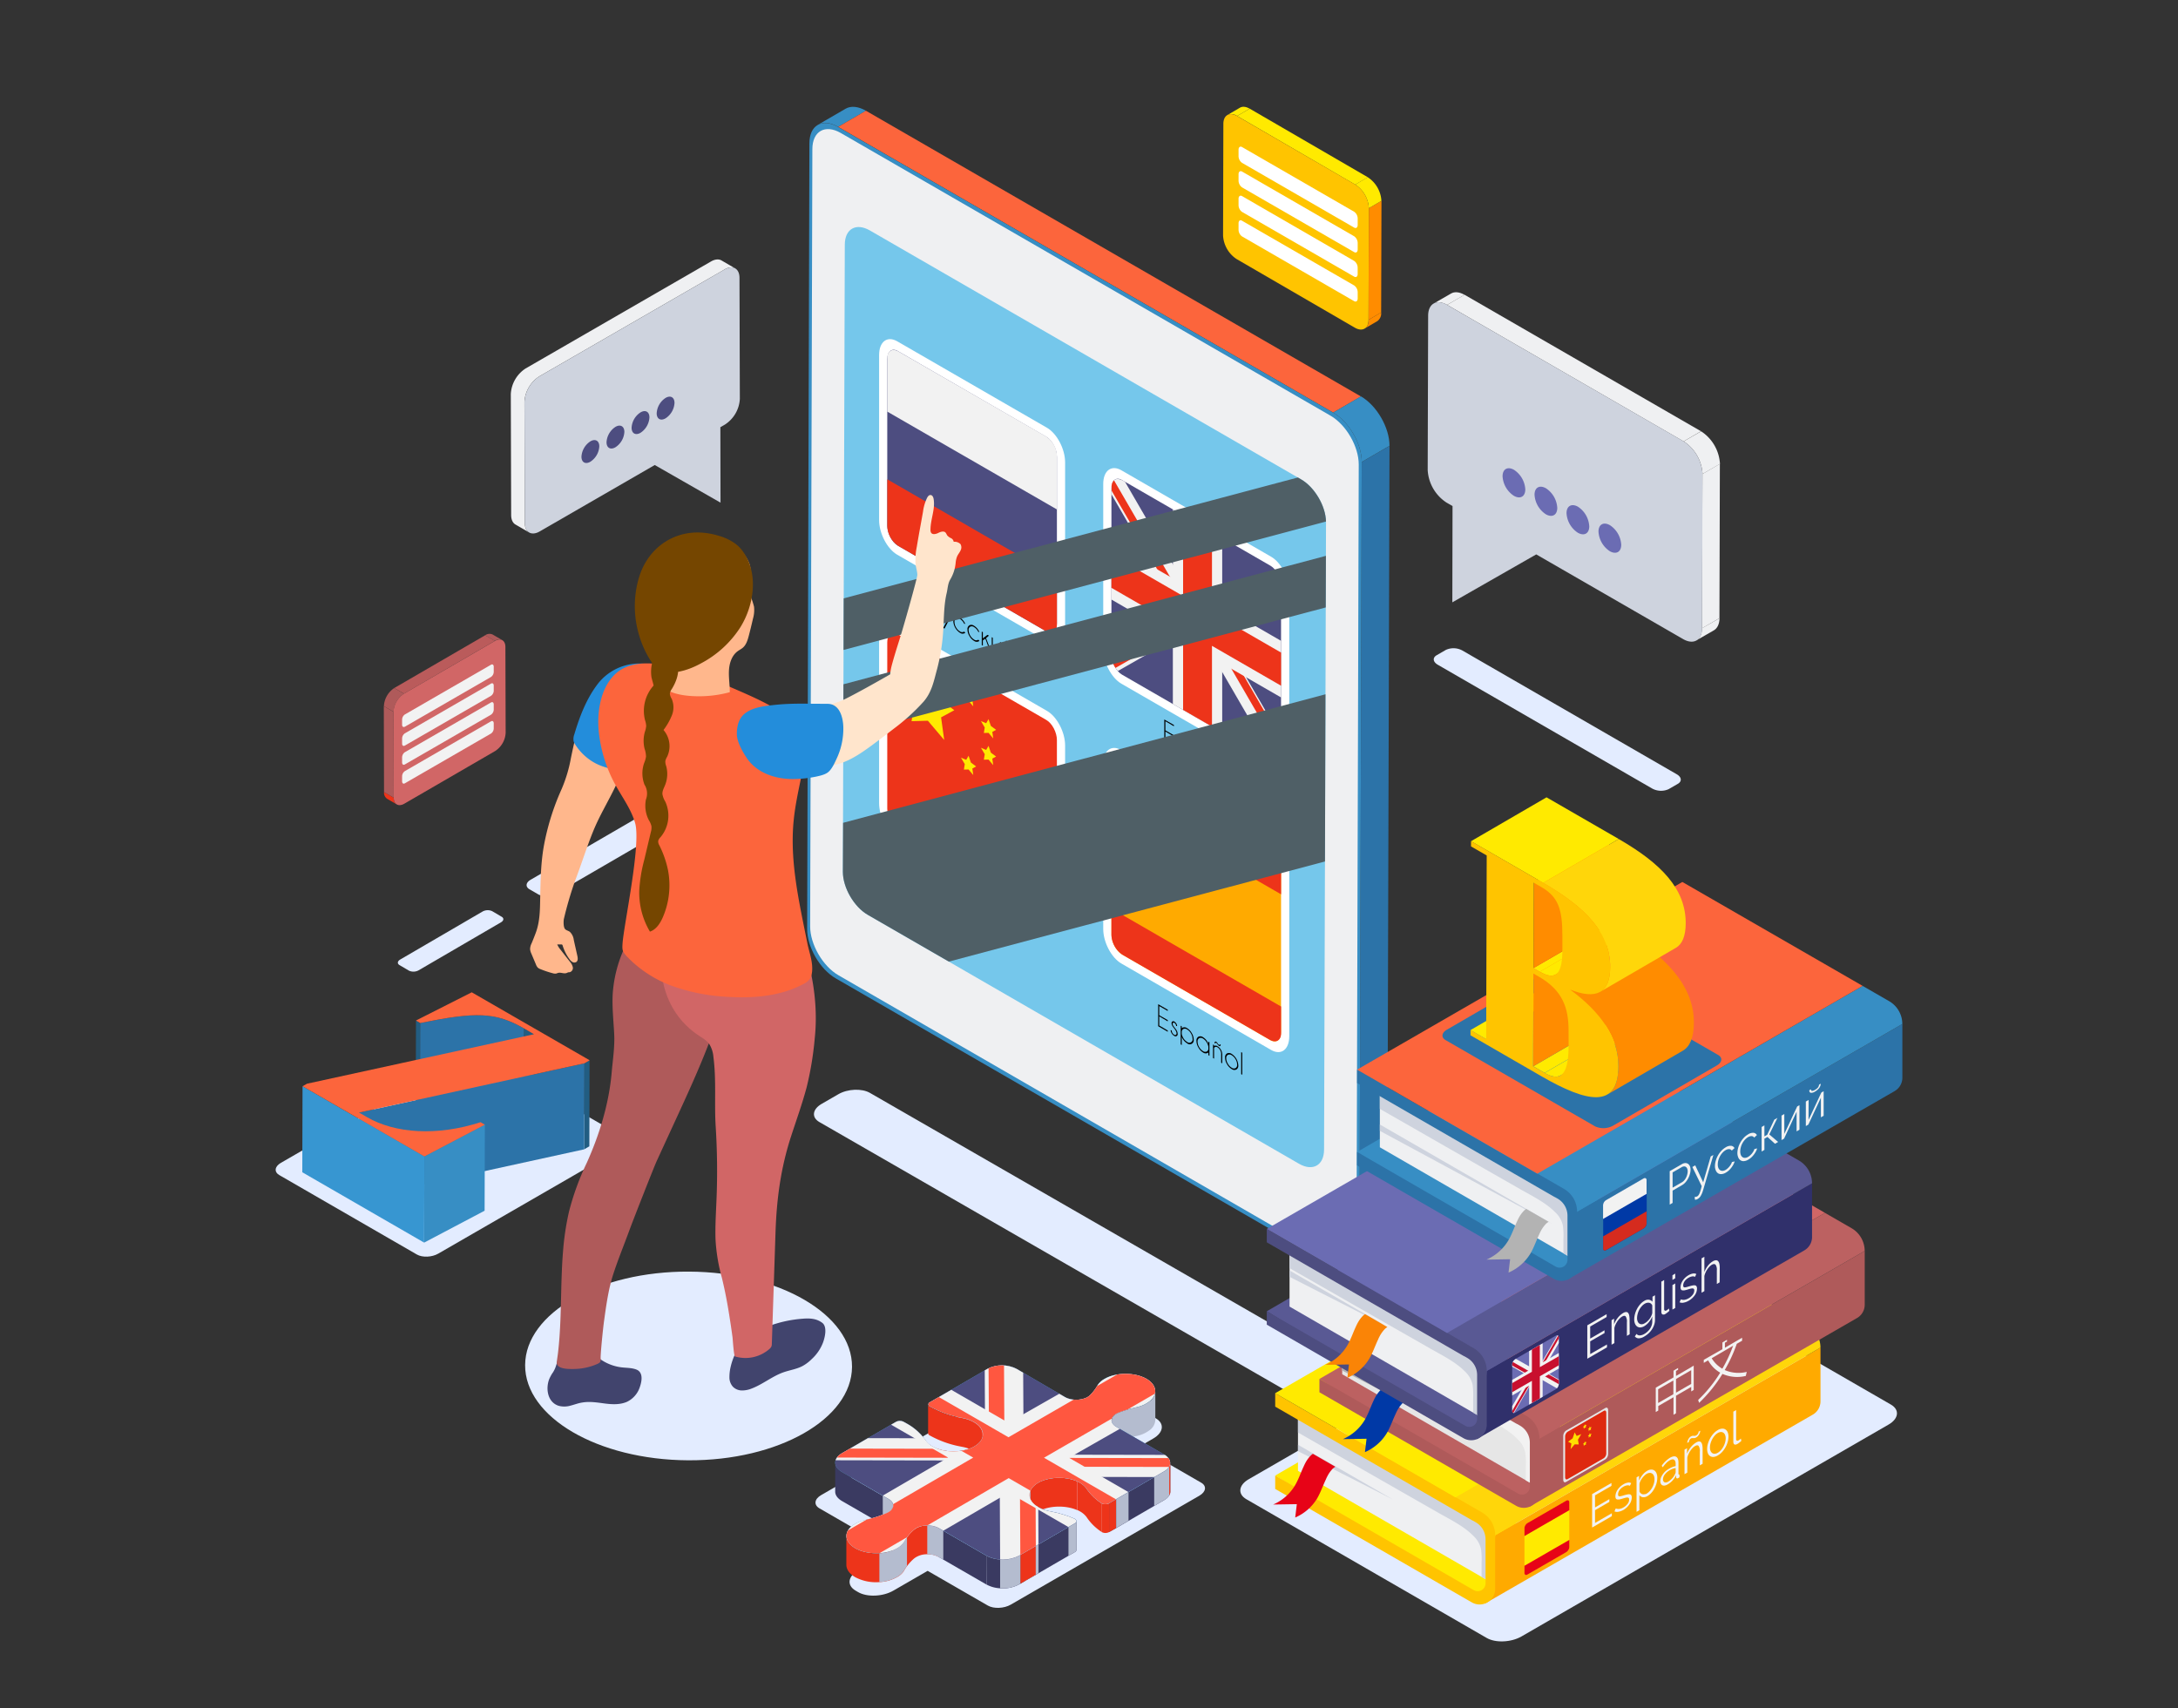 <svg xmlns="http://www.w3.org/2000/svg" xmlns:xlink="http://www.w3.org/1999/xlink" viewBox="0 0 868 681"><rect x="0" y="0" width="868" height="681" fill="#333333" stroke="none"/><defs><style>.cls-1{fill:none;}.cls-2{isolation:isolate;}.cls-3{fill:#e3ecff;}.cls-4{fill:#af5a5a;}.cls-5{fill:#ed341a;}.cls-6{fill:#ba5b5b;}.cls-7{fill:#d16666;}.cls-8{fill:#f2f2f2;}.cls-9{fill:#eff0f2;}.cls-10{fill:#ced3de;}.cls-11{fill:#4d4d80;}.cls-12{fill:#225d82;}.cls-13{fill:#2c73a8;}.cls-14{fill:#3796d1;}.cls-15{fill:#378ec4;}.cls-16{fill:#fc653c;}.cls-17{fill:#30306b;}.cls-18{fill:#75c7eb;}.cls-19{fill:#fff;}.cls-20{fill:#fa0;}.cls-21{fill:#ffea00;}.cls-22{fill:#4f5f66;mix-blend-mode:screen;}.cls-23{fill:#ffb78c;}.cls-24{fill:#238ddb;}.cls-25{fill:#41446d;}.cls-26{fill:#754600;}.cls-27{fill:#ffe5cc;}.cls-28{fill:#ffd60a;}.cls-29{fill:#ffc400;}.cls-30{fill:#e70317;}.cls-31{fill:#bc6161;}.cls-32{fill:#e6e6e6;}.cls-33{fill:#b3b3b3;}.cls-34{fill:#0039a6;}.cls-35{fill:#de2910;}.cls-36{fill:#ffde00;}.cls-37{fill:#595994;}.cls-38{fill:#6b6cb3;}.cls-39{fill:#c8102e;}.cls-40{fill:#fa8406;}.cls-41{fill:#d52b1e;}.cls-42{fill:#ff8c00;}.cls-43{fill:#b4bccf;}.cls-44{fill:#3a3a61;}.cls-45{fill:#499fd2;}.cls-46{clip-path:url(#clip-path);}.cls-47{fill:#ff5740;}</style><clipPath id="clip-path"><path class="cls-1" d="M429.37,590.52c-4.65-2.08-11.41-1.86-15.58.52-4.69,2.68-4.69,7.06,0,9.76a15,15,0,0,0,4.15,1.55l.42.08.53.11a42.82,42.82,0,0,1,9.31,2.86c1,.55,1,1.31.2,1.79l-22.29,12.95a14.28,14.28,0,0,1-12.95,0l-19-11c-2.83-1.63-7.55-1.39-9.78.53a17.3,17.3,0,0,0-3.86,4.54c0,.1-.11.2-.17.3l-.14.24a7.71,7.71,0,0,1-2.67,2.4c-4.62,2.68-12.12,2.68-16.76,0-4.21-2.46-4.61-6.38-1-9.06a12.77,12.77,0,0,1,4.19-2l1.1-.27,1.06-.26a41.53,41.53,0,0,0,7.43-2.51c3-1.37,3.28-4,.56-5.54l-18.56-10.71c-3.59-2.07-3.61-5.43,0-7.5l21.59-12.55a3.23,3.23,0,0,1,2.83-.05c.46.24.91.49,1.35.74a22.38,22.38,0,0,1,7,6l.45.61a4.25,4.25,0,0,0,.37.53,8.85,8.85,0,0,0,2.38,2,11.69,11.69,0,0,0,1.12.57c4.64,2.08,11.41,1.86,15.58-.52,4.69-2.68,4.68-7.06,0-9.76a14.67,14.67,0,0,0-4.15-1.55l-.42-.09-.52-.1a40.49,40.49,0,0,1-12.54-4.48.89.89,0,0,1,0-1.68l22.91-13.31a12.8,12.8,0,0,1,11.62,0L424.4,556.9c3,1.72,7.91,1.35,10-.73a16.61,16.61,0,0,0,2.78-3.56c.06-.1.13-.2.18-.3l.14-.25a7.86,7.86,0,0,1,2.68-2.4c4.61-2.68,12.12-2.68,16.76,0,4.19,2.47,4.6,6.39,1,9.07a12.5,12.5,0,0,1-4.16,2c-.5.14-.8.21-1.11.27l-1.07.26a44.21,44.21,0,0,0-5.83,1.84c-3.31,1.32-3.76,4-.91,5.68l19.06,11c3.22,1.86,3.24,4.87,0,6.73l-22,12.77a3.21,3.21,0,0,1-2.91,0,21,21,0,0,1-5.43-5.06l-.46-.62a5.52,5.52,0,0,0-.36-.53,8.82,8.82,0,0,0-2.38-2C430.14,590.89,429.77,590.7,429.37,590.52Z"/></clipPath></defs><g class="cls-2"><g id="Layer"><path class="cls-3" d="M163,386.94l-3.77-2.22c-1-.58-.86-1.57.28-2.23l32.78-19.11a4.26,4.26,0,0,1,3.86-.16l3.77,2.22c1,.57.87,1.57-.28,2.23l-32.78,19.11A4.29,4.29,0,0,1,163,386.94Z"/><g class="cls-2"><path class="cls-4" d="M200.2,255.19l-3.87-2.25a3,3,0,0,0-3,.3l3.86,2.24A3,3,0,0,1,200.2,255.19Z"/><path class="cls-5" d="M154.28,318.42l3.86,2.24a2.91,2.91,0,0,1-1.22-2.68l-3.87-2.24A2.92,2.92,0,0,0,154.28,318.42Z"/><polygon class="cls-4" points="156.82 283.75 152.96 281.5 153.05 315.74 156.92 317.98 156.82 283.75"/><polygon class="cls-6" points="197.21 255.48 193.35 253.24 157.13 274.27 161 276.51 197.21 255.48"/><path class="cls-4" d="M161,276.51l-3.87-2.24A9.18,9.18,0,0,0,153,281.5l3.86,2.24A9.22,9.22,0,0,1,161,276.51Z"/><path class="cls-7" d="M161,276.51a9.22,9.22,0,0,0-4.18,7.23l.1,34.24c0,2.65,1.89,3.73,4.21,2.4l36.21-21a9.23,9.23,0,0,0,4.18-7.24l-.1-34.23c0-2.67-1.89-3.74-4.21-2.4Z"/><path class="cls-8" d="M161.33,289.7l34.36-19.85a2.55,2.55,0,0,0,1.08-2.05v-2c0-.8-.48-1.16-1.08-.82l-34.36,19.84a2.59,2.59,0,0,0-1.08,2.06v2C160.25,289.67,160.73,290,161.33,289.7Z"/><path class="cls-8" d="M161.33,297.22l34.36-19.85a2.55,2.55,0,0,0,1.08-2.05v-2c0-.8-.48-1.16-1.08-.82l-34.36,19.84a2.59,2.59,0,0,0-1.08,2.06v2C160.25,297.19,160.73,297.56,161.33,297.22Z"/><path class="cls-8" d="M161.33,304.74l34.36-19.85a2.55,2.55,0,0,0,1.08-2.05v-2c0-.8-.48-1.16-1.08-.82l-34.36,19.84a2.59,2.59,0,0,0-1.08,2.06v2C160.25,304.71,160.73,305.08,161.33,304.74Z"/><path class="cls-8" d="M161.33,312.26l34.36-19.85a2.55,2.55,0,0,0,1.08-2.05v-2c0-.8-.48-1.16-1.08-.82L161.33,307.4a2.59,2.59,0,0,0-1.08,2.06v2C160.25,312.23,160.73,312.6,161.33,312.26Z"/></g><path class="cls-3" d="M214.71,356.63l-3.7-2.14c-1.69-1-1.48-2.68.47-3.8l65.64-38.13a7.33,7.33,0,0,1,6.59-.28l3.7,2.14c1.69,1,1.47,2.68-.48,3.8L221.3,356.35A7.33,7.33,0,0,1,214.71,356.63Z"/><g class="cls-2"><path class="cls-9" d="M287.54,103.82c-1.07-.62-2.56-.53-4.2.42l-73.88,42.65a13,13,0,0,0-5.89,10.2l.14,48.22c0,1.86.66,3.17,1.72,3.78l5.45,3.16c-1.06-.61-1.72-1.92-1.72-3.78L209,160.25a13,13,0,0,1,5.88-10.2l73.89-42.65c1.64-1,3.13-1,4.2-.42Z"/><path class="cls-10" d="M214.9,150.05a13,13,0,0,0-5.88,10.2l.14,48.22c0,3.74,2.66,5.26,5.92,3.38l45.86-26.48,26.21,15-.06-30.08,1.87-1.08A13,13,0,0,0,294.85,159l-.14-48.23c0-3.75-2.66-5.26-5.92-3.37Z"/></g><path class="cls-11" d="M261.71,164.75c0,2.25,1.58,3.16,3.55,2a7.83,7.83,0,0,0,3.55-6.13c0-2.25-1.59-3.15-3.55-2A7.79,7.79,0,0,0,261.71,164.75Z"/><path class="cls-11" d="M251.71,170.52c0,2.25,1.59,3.16,3.56,2a7.85,7.85,0,0,0,3.55-6.13c0-2.25-1.59-3.16-3.55-2A7.8,7.8,0,0,0,251.71,170.52Z"/><path class="cls-11" d="M241.72,176.29c0,2.25,1.59,3.16,3.55,2a7.8,7.8,0,0,0,3.56-6.12c0-2.25-1.59-3.16-3.56-2A7.85,7.85,0,0,0,241.72,176.29Z"/><path class="cls-11" d="M231.73,182.06c0,2.25,1.59,3.15,3.55,2a7.8,7.8,0,0,0,3.56-6.12c0-2.25-1.59-3.16-3.56-2A7.83,7.83,0,0,0,231.73,182.06Z"/><path class="cls-3" d="M166.15,500.09l-54.81-31.65c-2.18-1.25-1.91-3.45.61-4.9l72.61-41.93c2.52-1.45,6.32-1.61,8.5-.35l54.82,31.65c2.17,1.26,1.9,3.45-.61,4.91l-72.62,41.92C172.14,501.19,168.33,501.35,166.15,500.09Z"/><g class="cls-2"><polygon class="cls-12" points="167.46 407.81 167.37 442.12 165.68 441.14 165.78 406.84 167.46 407.81"/><path class="cls-13" d="M208.89,410l-.1,34.3c-11.45-6.61-19.29-6.67-41.42-2.18l.09-34.31C189.59,403.33,197.43,403.38,208.89,410Z"/><polygon class="cls-12" points="212.8 412.25 212.7 446.56 208.79 444.3 208.89 410 212.8 412.25"/><polygon class="cls-12" points="234.96 422.66 234.87 456.96 232.8 458.16 232.9 423.86 234.96 422.66"/><polygon class="cls-13" points="232.9 423.86 232.8 458.16 143 477.81 143.1 443.5 232.9 423.86"/><polygon class="cls-14" points="169.13 461.03 169.03 495.34 120.47 467.3 120.57 433 169.13 461.03"/><polygon class="cls-15" points="193.23 448.33 193.13 482.63 169.03 495.34 169.13 461.03 193.23 448.33"/><path class="cls-16" d="M191.52,447.34l1.71,1L169.13,461l-48.56-28,1.77-1,90.46-19.72L208.89,410c-11.46-6.62-19.3-6.67-41.43-2.19l-1.68-1L188,395.56,235,422.66l-2.06,1.2L143.1,443.5l3.22,1.87C157.44,451.78,174.07,453,191.52,447.34Z"/></g><path class="cls-3" d="M530.56,564.74l-204-117.45c-3.22-1.86-2.82-5.11.9-7.26l6.67-3.85c3.72-2.15,9.35-2.38,12.57-.52l204,117.45c3.22,1.86,2.81,5.11-.9,7.26l-6.68,3.85C539.4,566.37,533.78,566.6,530.56,564.74Z"/><g class="cls-2"><path class="cls-17" d="M549.54,498.22l-11.07,6.43c2-1.19,3.32-3.72,3.33-7.32l11.07-6.44C552.86,494.49,551.59,497,549.54,498.22Z"/><path class="cls-15" d="M325.9,49.78,337,43.34c2.07-1.2,4.95-1,8.12.8L334,50.58C330.84,48.74,328,48.57,325.9,49.78Z"/><polygon class="cls-13" points="542.69 184.19 553.76 177.75 552.87 490.89 541.8 497.32 542.69 184.19"/><polygon class="cls-16" points="334.02 50.58 345.09 44.14 542.37 158.04 531.3 164.47 334.02 50.58"/><path class="cls-15" d="M531.3,164.48,542.37,158c6.31,3.64,11.41,12.46,11.39,19.71l-11.07,6.44C542.71,176.94,537.61,168.12,531.3,164.48Z"/><path class="cls-15" d="M531.3,164.48c6.31,3.64,11.41,12.46,11.39,19.71l-.89,313.14c0,7.25-5.15,10.17-11.46,6.53L333.06,390c-6.31-3.64-11.4-12.47-11.38-19.72l.89-313.14c0-7.25,5.14-10.17,11.45-6.52Z"/><path class="cls-9" d="M530.23,165.69c6.25,3.6,11.29,12.33,11.27,19.5L540.62,495c0,7.17-5.1,10.07-11.34,6.46L334.12,388.75c-6.24-3.61-11.27-12.34-11.25-19.51l.88-309.77c0-7.17,5.08-10.06,11.32-6.46Z"/><path class="cls-18" d="M518.54,191.1c5.49,3.17,9.93,10.86,9.92,17.17l-.78,249.94c0,6.32-4.49,8.87-10,5.69L345.82,364.67c-5.49-3.17-9.93-10.86-9.91-17.18l.77-249.94c0-6.31,4.48-8.86,10-5.68Z"/><path class="cls-19" d="M439.67,258.71V192.94c0-5.33,3.24-7.78,7.24-5.47l59.66,34.45c4,2.3,7.24,8.49,7.24,13.82v65.78c0,5.32-3.24,7.77-7.24,5.46l-59.66-34.44C442.91,270.23,439.67,264,439.67,258.71Z"/><path class="cls-11" d="M506.34,303.1l-59.19-34.17c-2.33-1.34-4.21-4.94-4.21-8V194.53c0-3.1,1.88-4.52,4.21-3.18l59.19,34.18c2.32,1.34,4.2,4.94,4.2,8v66.36C510.54,303,508.66,304.45,506.34,303.1Z"/><path class="cls-8" d="M510.55,233.16v7.72l-24.3,13.86L480,244l28.54-16.27h0A9.75,9.75,0,0,1,510.55,233.16Z"/><path class="cls-8" d="M477.79,242.83l-6.25,3.56-28.6-49.33v-2.93c0-2.88,2-4,4.53-2.59l.88.51Z"/><path class="cls-8" d="M510.55,294v6.37c0,2.15-1.15,3.35-2.78,3.19l-22.67-39.1,6.25-3.57Z"/><path class="cls-5" d="M510.55,233.16v1.17L484.13,249.4l-2.53,1.43-2.48,1.42-2.52,1.44-1.44.81-2.48-4.29,0-.05,1.44-.81,2.52-1.45,2.48-1.41,1.11-.64,1.42-.8,27.85-15.89A8.88,8.88,0,0,1,510.55,233.16Z"/><path class="cls-5" d="M483.17,259.24l-2.52,1.43-4-7-2.49-4.29,0-.05-31.14-53.72v-1.5a3.39,3.39,0,0,1,.95-2.63l30.21,52.1,2.5,4.3,2.52,4.35Z"/><path class="cls-5" d="M510.55,295v5.36c0,.14,0,.27,0,.4l-28.93-49.9-3.6-6.2,1.11-.63,1.41-.82Z"/><path class="cls-8" d="M470.26,253.38l-24.74,14.1a10,10,0,0,1-2.58-6.18v-6.69l21.07-12Z"/><path class="cls-5" d="M480.22,245.91l-1.11.63L476.63,248l-2.52,1.44-1.43.81-28.11,16a9.44,9.44,0,0,1-1.63-4.87L471.58,245l2.52-1.44,3.6-2,1.41,2.45,1.08,1.85Z"/><polygon class="cls-8" points="510.55 255.46 510.55 278.03 487.09 264.49 487.09 291.99 467.42 280.64 467.42 253.13 442.94 239 442.94 216.43 467.42 230.56 467.42 203.06 487.09 214.41 487.09 241.92 510.55 255.46"/><polygon class="cls-5" points="510.55 260.14 510.55 273.35 483.01 257.45 483.01 289.64 471.5 282.99 471.5 250.81 442.94 234.32 442.94 221.11 471.5 237.6 471.5 205.41 483.01 212.06 483.01 244.24 510.55 260.14"/><path class="cls-19" d="M439.67,370.27V304.49c0-5.33,3.24-7.78,7.24-5.47l59.66,34.45c4,2.31,7.24,8.49,7.24,13.82v65.78c0,5.32-3.24,7.77-7.24,5.47l-59.66-34.45C442.91,381.78,439.67,375.59,439.67,370.27Z"/><path class="cls-20" d="M506.34,414.66l-59.19-34.18c-2.33-1.34-4.21-4.94-4.21-8V306.08c0-3.1,1.88-4.52,4.21-3.18l59.19,34.18c2.32,1.34,4.2,4.94,4.2,8v66.35C510.54,414.57,508.66,416,506.34,414.66Z"/><path class="cls-5" d="M510.55,344.71V356.5l-67.61-39V305.68c0-2.88,2-4,4.53-2.59L506,336.89A10,10,0,0,1,510.55,344.71Z"/><path class="cls-5" d="M510.55,401.23v10.65c0,2.88-2,4-4.54,2.59l-58.54-33.8a10,10,0,0,1-4.53-7.82V362.19Z"/><path d="M467.84,289v.5l-3.39-2v3.65l3.39,1.95v.5l-3.39-2v3.65l3.39,2v.5L464,295.58v-8.77Z"/><path d="M469.59,294.61v4.19l-.44-.25v-5.39l.44.25v.35a1.31,1.31,0,0,1,1.36.12,3.63,3.63,0,0,1,1.35,1.37,3.74,3.74,0,0,1,.54,1.82v3.61l-.43-.25v-3.56a2.77,2.77,0,0,0-.43-1.42,2.91,2.91,0,0,0-1-1.08,1,1,0,0,0-1-.11A.68.68,0,0,0,469.59,294.61Z"/><path d="M478.9,303.1l-.26.2a1.81,1.81,0,0,1-1.86-.19,5.27,5.27,0,0,1-1.86-2,5.16,5.16,0,0,1-.77-2.57,1.77,1.77,0,0,1,.77-1.69,1.83,1.83,0,0,1,1.86.19,5.16,5.16,0,0,1,1.86,1.95c.1.18.19.35.27.53v-.76l.43.24v4.19a1.71,1.71,0,0,1-.75,1.64,1.79,1.79,0,0,1-1.85-.19,5.11,5.11,0,0,1-1.86-2,4.63,4.63,0,0,1-.28-.54l.45.08.15.28a4.31,4.31,0,0,0,1.54,1.62,1.49,1.49,0,0,0,1.53.15A1.39,1.39,0,0,0,478.9,303.1Zm0-2.29a4.58,4.58,0,0,0-.6-1.59,4.29,4.29,0,0,0-1.53-1.62,1.51,1.51,0,0,0-1.54-.15,1.46,1.46,0,0,0-.63,1.39,4.72,4.72,0,0,0,2.17,3.74,1.48,1.48,0,0,0,1.53.16,1.27,1.27,0,0,0,.6-.89Z"/><path d="M481.23,296.74v8.78l-.43-.25V296.5Z"/><path d="M483.27,299.54a.82.82,0,0,1,.13.43c0,.14,0,.23-.13.27a.28.28,0,0,1-.3,0,.87.87,0,0,1-.31-.32.84.84,0,0,1-.12-.42q0-.21.12-.27a.3.3,0,0,1,.31,0A.81.81,0,0,1,483.27,299.54Zm-.08,1.72v5.39l-.44-.25V301Z"/><path d="M486,305.51a8.06,8.06,0,0,1-.76-1,2.22,2.22,0,0,1-.34-1.1.78.78,0,0,1,.34-.73.75.75,0,0,1,.79.08,2.11,2.11,0,0,1,.78.79,2,2,0,0,1,.29,1v0l-.37,0a2.06,2.06,0,0,0-.23-.76,1.35,1.35,0,0,0-.47-.48.49.49,0,0,0-.49-.05.47.47,0,0,0-.21.45,1.37,1.37,0,0,0,.21.69c.08.13.25.37.51.71a9.41,9.41,0,0,1,.86,1.18,2.73,2.73,0,0,1,.41,1.36,1,1,0,0,1-.41.9.94.94,0,0,1-1-.1,2.67,2.67,0,0,1-1-1,2.48,2.48,0,0,1-.41-1.26l.42.12a2.17,2.17,0,0,0,1,1.69.68.68,0,0,0,.68.07.67.67,0,0,0,.29-.63,1.86,1.86,0,0,0-.29-.94A7.88,7.88,0,0,0,486,305.51Z"/><path d="M488.55,301l.43.25v3.67a1.33,1.33,0,0,1,1.31.15,4,4,0,0,1,1.89,3.2v3.6l-.43-.25V308a2.79,2.79,0,0,0-.44-1.42,3,3,0,0,0-1-1.08,1,1,0,0,0-1-.11.68.68,0,0,0-.29.29V310l-.43-.25Z"/><path d="M465.39,402.51V403L462,401.05v3.65l3.39,1.95v.5l-3.39-2v3.65l3.39,2v.49l-3.82-2.21v-8.77Z"/><path d="M468,410a9.58,9.58,0,0,1-.76-1,2.18,2.18,0,0,1-.33-1.1.77.77,0,0,1,.33-.73.79.79,0,0,1,.8.08,2.22,2.22,0,0,1,.78.8,2,2,0,0,1,.29.95v0l-.37,0a2.06,2.06,0,0,0-.23-.76,1.28,1.28,0,0,0-.47-.48.47.47,0,0,0-.49-.05.45.45,0,0,0-.21.45,1.34,1.34,0,0,0,.21.68,7.44,7.44,0,0,0,.5.71,9.4,9.4,0,0,1,.87,1.18,2.73,2.73,0,0,1,.41,1.36.85.85,0,0,1-1.39.81,2.84,2.84,0,0,1-1-1,2.58,2.58,0,0,1-.4-1.26l.42.11a2,2,0,0,0,.28,1,1.92,1.92,0,0,0,.69.72.66.66,0,0,0,.68.07.64.64,0,0,0,.28-.62,1.88,1.88,0,0,0-.28-.95C468.51,410.72,468.3,410.43,468,410Z"/><path d="M470.54,408.88l.43.24v.76a1.35,1.35,0,0,1,.27-.2,1.81,1.81,0,0,1,1.86.19,5.21,5.21,0,0,1,1.85,1.95,5,5,0,0,1,.77,2.58,1.59,1.59,0,0,1-2.62,1.49,5.23,5.23,0,0,1-1.86-1.95c-.1-.18-.19-.35-.27-.52v3.15l-.43-.25Zm.43,2.26v1a4.71,4.71,0,0,0,.59,1.58,4.31,4.31,0,0,0,1.54,1.62,1.32,1.32,0,0,0,2.17-1.24,4.34,4.34,0,0,0-.64-2.13,4.26,4.26,0,0,0-1.53-1.61,1.52,1.52,0,0,0-1.54-.16A1.28,1.28,0,0,0,471,411.14Z"/><path d="M482,420.87l-.43-.25v-1.1a1.39,1.39,0,0,1-.27.21,1.79,1.79,0,0,1-1.86-.19,5.23,5.23,0,0,1-1.86-2,5.15,5.15,0,0,1-.76-2.58,1.76,1.76,0,0,1,.76-1.68,1.81,1.81,0,0,1,1.86.18,5.11,5.11,0,0,1,1.86,2,5.28,5.28,0,0,1,.27.53v-.77l.43.25Zm-.43-2.62v-1a4.62,4.62,0,0,0-.6-1.61,4.29,4.29,0,0,0-1.53-1.62,1.52,1.52,0,0,0-1.54-.16,1.48,1.48,0,0,0-.63,1.4,4.23,4.23,0,0,0,.63,2.12,4.39,4.39,0,0,0,1.54,1.62,1.5,1.5,0,0,0,1.53.15A1.25,1.25,0,0,0,481.55,418.25Z"/><path d="M483.85,417.76V422l-.43-.25v-5.39l.43.25v.34a1.31,1.31,0,0,1,1.36.12,3.68,3.68,0,0,1,1.36,1.38,3.8,3.8,0,0,1,.53,1.82v3.6l-.43-.25V420a3.17,3.17,0,0,0-1.46-2.5,1,1,0,0,0-1-.11A.77.77,0,0,0,483.85,417.76Zm1.38-1.9a2.16,2.16,0,0,0,.6.67l0,0c.16.07.27,0,.33-.27l.33.19c-.06.43-.22.62-.47.56a.88.88,0,0,1-.2-.09,1.83,1.83,0,0,1-.55-.56,2.3,2.3,0,0,0-.59-.67h0c-.15-.08-.27,0-.33.26l-.34-.19c.08-.43.23-.62.48-.56a.72.72,0,0,1,.2.09A1.72,1.72,0,0,1,485.23,415.86Z"/><path d="M490.87,420.13a5.76,5.76,0,0,1,2.63,4.53,1.76,1.76,0,0,1-.77,1.68,1.79,1.79,0,0,1-1.86-.19A5.14,5.14,0,0,1,489,424.2a5.06,5.06,0,0,1-.77-2.57,1.75,1.75,0,0,1,.77-1.69A1.79,1.79,0,0,1,490.87,420.13Zm-1.53.37a1.44,1.44,0,0,0-.64,1.39,4.12,4.12,0,0,0,.64,2.12,4.29,4.29,0,0,0,1.53,1.62,1.52,1.52,0,0,0,1.54.16,1.47,1.47,0,0,0,.63-1.4,4.26,4.26,0,0,0-.63-2.12,4.39,4.39,0,0,0-1.54-1.62A1.47,1.47,0,0,0,489.34,420.5Z"/><path d="M495.08,419.65v8.78l-.43-.25V419.4Z"/><path class="cls-19" d="M350.35,207.31V141.53c0-5.33,3.23-7.78,7.23-5.47l59.66,34.45c4,2.31,7.24,8.49,7.24,13.82v65.78c0,5.32-3.24,7.77-7.24,5.47l-59.66-34.45C353.58,218.82,350.35,212.63,350.35,207.31Z"/><path class="cls-11" d="M417,251.7l-59.19-34.18c-2.33-1.34-4.21-4.94-4.21-8V143.12c0-3.09,1.88-4.52,4.21-3.18L417,174.12c2.32,1.34,4.21,4.94,4.21,8v66.35C421.22,251.61,419.33,253,417,251.7Z"/><path class="cls-8" d="M421.22,181.75v21.33l-67.61-39V142.72c0-2.87,2-4,4.53-2.59L416.93,174A9.63,9.63,0,0,1,421.22,181.75Z"/><path class="cls-5" d="M421.22,230.11v18.81c0,2.88-2,4-4.54,2.59l-58.54-33.8a10,10,0,0,1-4.53-7.82V191.07Z"/><path d="M371.23,242.5v3l-.43-.25v-8.77l2,1.16a5.58,5.58,0,0,1,1.49,1.69,5,5,0,0,1,.73,2.45,1.7,1.7,0,0,1-.73,1.61,1.74,1.74,0,0,1-1.77-.18Zm0-5.24V242l1.3.75a1.44,1.44,0,0,0,1.46.15,1.41,1.41,0,0,0,.6-1.33,4.5,4.5,0,0,0-2.06-3.55Z"/><path d="M376.4,250.58l-.48-.28,1.24-2.34-1.79-5.41.48.27,1.54,4.66,1.55-2.87.48.27Z"/><path d="M384.24,251.76l.46.45a1.27,1.27,0,0,1-.29.21,1.79,1.79,0,0,1-1.85-.18,5.8,5.8,0,0,1-2.63-4.54,1.76,1.76,0,0,1,.77-1.68,1.79,1.79,0,0,1,1.86.19,5.13,5.13,0,0,1,1.85,1.95,5.77,5.77,0,0,1,.29.54l-.46-.07c0-.09-.1-.19-.15-.29a4.26,4.26,0,0,0-1.53-1.61,1.47,1.47,0,0,0-1.53-.15,1.44,1.44,0,0,0-.64,1.39,4.21,4.21,0,0,0,.64,2.13,4.26,4.26,0,0,0,1.53,1.61,1.5,1.5,0,0,0,1.53.16C384.14,251.83,384.2,251.8,384.24,251.76Z"/><path d="M389.87,255l.46.45a1.54,1.54,0,0,1-.29.21,1.79,1.79,0,0,1-1.86-.19,5.21,5.21,0,0,1-1.85-1.95,5.1,5.1,0,0,1-.77-2.58,1.75,1.75,0,0,1,.77-1.68,1.77,1.77,0,0,1,1.85.19,5.16,5.16,0,0,1,1.86,1.95c.11.19.2.36.29.54l-.46-.07-.15-.29a4.35,4.35,0,0,0-1.54-1.61,1.47,1.47,0,0,0-1.53-.15,1.46,1.46,0,0,0-.63,1.39,4.75,4.75,0,0,0,2.16,3.73,1.47,1.47,0,0,0,1.54.16Z"/><path d="M394.13,253.37l-1.16,1,1.84,4.81-.52-.31-1.6-4.27-1,.67v2.13l-.43-.25v-5.39l.43.25v2.47l1.84-1.41Z"/><path d="M395.23,254l.43.25v4.56l3-2.83.46.27v5.38l-.42-.24v-4.6l-3,2.84h0l-.43-.25Z"/><path d="M400.1,256.82l.42.25v4.56l3-2.83.46.27v5.38l-.43-.24V259.6l-3,2.85h0l-.42-.24Zm1.17-1.27a1.78,1.78,0,0,0,.22.62,1.6,1.6,0,0,0,.56.59.53.53,0,0,0,.55.05.48.48,0,0,0,.22-.37l.34.2a.7.7,0,0,1-.32.6.76.76,0,0,1-.79-.09,2.49,2.49,0,0,1-1.13-1.81Z"/><path class="cls-19" d="M350.35,320.16V254.39c0-5.33,3.23-7.78,7.23-5.47l59.66,34.45c4,2.3,7.24,8.49,7.24,13.82V363c0,5.33-3.24,7.78-7.24,5.47L357.58,334C353.58,331.68,350.35,325.49,350.35,320.16Z"/><path class="cls-5" d="M417,364.55l-59.19-34.17c-2.33-1.34-4.21-4.94-4.21-8V256c0-3.1,1.88-4.52,4.21-3.18L417,287c2.32,1.34,4.21,4.94,4.21,8v66.36C421.22,364.47,419.33,365.89,417,364.55Z"/><polygon class="cls-21" points="369.79 287.31 363.28 287.48 364.52 279.88 359.26 270.95 366.54 273.94 369.79 268.25 373.04 277.69 380.32 283.11 375.05 285.96 376.3 294.99 369.79 287.31"/><polygon class="cls-21" points="386 279.36 384.14 279.4 384.49 277.22 382.98 274.66 385.07 275.52 386 273.88 386.94 276.6 389.03 278.15 387.52 278.97 387.87 281.56 386 279.36"/><polygon class="cls-21" points="386 306.74 384.14 306.78 384.49 304.6 382.98 302.04 385.07 302.9 386 301.26 386.94 303.98 389.03 305.53 387.52 306.35 387.87 308.94 386 306.74"/><polygon class="cls-21" points="393.96 302.79 392.09 302.84 392.45 300.65 390.94 298.09 393.02 298.95 393.96 297.32 394.89 300.03 396.98 301.58 395.47 302.4 395.83 305 393.96 302.79"/><polygon class="cls-21" points="393.96 292.14 392.09 292.19 392.45 290.01 390.94 287.44 393.02 288.3 393.96 286.67 394.89 289.38 396.98 290.93 395.47 291.75 395.83 294.35 393.96 292.14"/><path d="M384.85,354.61l-3.9-2.25v-1.27l.54.31v-.46l-.54-.31-.68-.39V352l-3.9-2.26v0l-.68-.39v6.25l.68.39v-1.16l3.9,2.26v4.49l.68.39v-4.49l3.9,2.25v1.15l.68.39V355l-.68-.39Zm-8.48-.6v-3.52l3.9,2.25v3.52Zm8.48,4.89-3.9-2.25v-3.52l3.9,2.26Z"/><path d="M399.13,372.31a34.77,34.77,0,0,1-5.65-7,8.1,8.1,0,0,0,3.09-3.16l1.37.79v-.77l-4.41-2.55v-1.27l.53.31v-.45l-.53-.32-.68-.39v1.73l-4.75-2.74v.77l1.13.65a37.71,37.71,0,0,0,3.09,6.74,8.9,8.9,0,0,1-5.65.46l.24,1a9.37,9.37,0,0,0,6-.51,36.51,36.51,0,0,0,6,7.43Zm-9-13.87,5.52,3.19a7.66,7.66,0,0,1-2.76,2.7A35.72,35.72,0,0,1,390.14,358.44Z"/></g><path class="cls-22" d="M528.24,276.76l-.2,66.65-149.9,39.91-32.32-18.65c-5.5-3.18-9.93-10.86-9.91-17.17L336,328Z"/><path class="cls-22" d="M528.45,207.9,336.18,259.09l.06-20.57,181-48.18,1.32.77C523.92,194.22,528.31,201.65,528.45,207.9Z"/><polygon class="cls-22" points="528.42 221.57 528.35 242.14 336.08 293.34 336.14 272.77 528.42 221.57"/><ellipse class="cls-3" cx="274.41" cy="544.52" rx="37.61" ry="65.14" transform="translate(-271.58 815.97) rotate(-89.69)"/><path class="cls-23" d="M248.59,293.28a19.63,19.63,0,0,0-3.17-8.73c-1.85-2.52-4.92-4.33-8-4-2.6.31-3.55,2.19-4.68,4.29A33.66,33.66,0,0,0,230,291.6c-1,3.51-1.74,7.07-2.48,10.63a57,57,0,0,1-3.67,12.26c-.34.76-.67,1.52-1,2.29a98.49,98.49,0,0,0-6,19.86c-1.3,6.91-1.42,14-1.56,21-.1,4.93-.06,9.71-1.84,14.4q-.75,2-1.59,4a5.28,5.28,0,0,0-.6,2.34,5.4,5.4,0,0,0,.5,1.75l1.83,4.34a3.58,3.58,0,0,0,.75,1.26,3.38,3.38,0,0,0,1,.58,39.21,39.21,0,0,0,4.94,1.65,2.93,2.93,0,0,0,1.34.13c.29-.06.55-.2.83-.27,1.09-.28,2.27.44,3.32.06.24-.08.46-.22.7-.28s.49,0,.72-.1a1.71,1.71,0,0,0,1.08-2,5,5,0,0,0-1.16-2.15q-1.85-2.36-3.67-4.72a8.53,8.53,0,0,1-1.37-2.15c.54,0,1.09,0,1.64,0a.63.63,0,0,1,.33.09.6.6,0,0,1,.18.32,17.84,17.84,0,0,0,2.68,5.38,3.86,3.86,0,0,0,1.19,1.19,1.51,1.51,0,0,0,1.61,0c.7-.52.58-1.58.39-2.42-.47-2.12-.95-4.23-1.42-6.35a5.31,5.31,0,0,0-1.58-3.24c-.58-.44-1.62-.62-2-1.24-.57-.88-.52-2.75-.4-3.74A144.6,144.6,0,0,1,229.22,351c2.54-6.59,4.62-13.42,7.3-19.93,2.46-6,5.85-11.55,8.65-17.38,1.68-3.48,4-7.72,4-11.65A50.07,50.07,0,0,0,248.59,293.28Z"/><path class="cls-24" d="M259.12,267.85a27.84,27.84,0,0,0,1.9-2.43,21,21,0,0,0-23,7.48c-4.39,5.85-7.05,12.81-9.13,19.82a5.24,5.24,0,0,0-.29,2.73,4.53,4.53,0,0,0,.67,1.38,21.59,21.59,0,0,0,6.57,6.58c3.74,2.41,8.24,3.39,12.68,3.75a6.49,6.49,0,0,0,3.1-.3c2.24-1,1.44-3.33,1.16-5.19a50.75,50.75,0,0,1-.55-7.28,59.79,59.79,0,0,1,1.73-14.53,16.34,16.34,0,0,0,.67-2.89,9.34,9.34,0,0,1,.06-2,12,12,0,0,1,2.24-4.37C257.58,269.62,258.36,268.74,259.12,267.85Z"/><path class="cls-25" d="M220.25,547.23a16.65,16.65,0,0,0-1.34,2.45c-1.53,3.85-.71,9.28,3.72,10.71a8.75,8.75,0,0,0,4.76-.07c1.56-.39,3.08-1,4.66-1.23,3-.52,6,0,9,.39s6.12.52,8.87-.7A9.91,9.91,0,0,0,255,552.9c.84-2.41,1.43-5.95-1.49-7-1.85-.68-3.88-.6-5.83-.84a18.51,18.51,0,0,1-8.94-3.62,7.51,7.51,0,0,1-1.65-1.53c-.39-.57-.35-.92-1.07-1.23a28.84,28.84,0,0,0-5.59-1.23,8.56,8.56,0,0,0-4.89.22c-3.24,1.32-3.19,5.53-4.53,8.25a12.33,12.33,0,0,1-.68,1.23Z"/><path class="cls-4" d="M287.07,398.58c-1.66-2.56-2.26-5.63-3-8.6a97.93,97.93,0,0,0-6.32-18.39,18.14,18.14,0,0,0-3.58-5.66c-2.34-2.27-5.63-3.25-8.83-3.91-2.64-.56-5.57-.07-7.23,2.26-1.11,1.55-2.23,3.09-3.29,4.68-.7,1.06-1.84,1.56-2.49,2.59a52.2,52.2,0,0,0-8.15,24.71c-.27,5.25.31,10.55.59,15.77s-.55,10.35-1,15.5c-1.06,12.35-4.82,24.65-9.92,36a105.88,105.88,0,0,0-7.08,19.44,107,107,0,0,0-2.38,15.83c-.25,3-.41,6-.52,9-.31,8.16-.3,16.33-.85,24.48-.16,2.37-.37,4.73-.65,7.09-.14,1.18-.34,2.36-.47,3.54-.33,3,5,2.82,6.78,2.81a23.71,23.71,0,0,0,9.35-2c1.29-.56,1.43-1,1.35-2.23-.1-1.58.89-11.53,1.35-14.86.86-6.23,1.76-12.86,3.72-18.85s4.36-11.81,6.51-17.7c1.24-3.4,9.65-24.85,10.76-27.25q3.87-8.44,7.76-16.89c3.55-7.71,7.09-15.43,10.33-23.28,2.86-6.91,5.47-13.93,7.75-21.06a3.35,3.35,0,0,0,.24-1.39A4.13,4.13,0,0,0,287.07,398.58Z"/><path class="cls-25" d="M290.7,549a5.55,5.55,0,0,0,1.41,3.82,5.1,5.1,0,0,0,3.59,1.46,10.18,10.18,0,0,0,3.88-.78c4.42-1.68,8.15-4.86,12.6-6.44,2.56-.91,5.32-1.27,7.71-2.55a16.3,16.3,0,0,0,3.61-2.74,17.35,17.35,0,0,0,4.5-6.59c.74-2,1.8-6.29-.31-7.87-2.31-1.73-4.94-1.86-7.73-1.64a49.19,49.19,0,0,0-13.71,3c-1.49.57-3,1.2-4.39,1.89a18.16,18.16,0,0,0-3.58,1.87,17.19,17.19,0,0,0-3.47,4.08,25,25,0,0,0-3.64,8.42A17.82,17.82,0,0,0,290.7,549Z"/><path class="cls-7" d="M318.27,371c-.6,4.11-1.42,7.15-5.67,8.48a17.81,17.81,0,0,1-8.31.27,31.69,31.69,0,0,1-10.93-4c-4.32-2.58-8-6.18-12.53-8.39-4.92-2.39-10-2.26-13.58,2.45-2.25,3-3.1,6.8-3.49,10.53-1.31,12.78,3.76,25.13,14.59,32.38,1.6,1.06,3.33,2,4.41,3.63a11.36,11.36,0,0,1,1.56,5c1.21,9.21.32,18.44.9,27.64a279.35,279.35,0,0,1,.34,28.94c-.21,5.31-.56,10.62-.41,15.94a71.51,71.51,0,0,0,2.53,15.46c1.23,5,2.21,10.17,3,15.27.46,2.82.87,5.64,1.25,8.47.1.8.5,7.5,1,7.65a14.5,14.5,0,0,0,13.74-3,3,3,0,0,0,.77-1,3.07,3.07,0,0,0,.16-1.09l1.47-44.44c.45-13.39,2.09-25.65,6.27-38.44,2.09-6.41,4.38-12.76,6.12-19.27A127.88,127.88,0,0,0,324.69,414c1.47-13.62-.95-27.44-5.44-40.3C318.93,372.76,318.61,371.86,318.27,371Z"/><path class="cls-16" d="M255.66,264.52c-4.13.33-8,1.63-10.87,4.57-5.74,5.8-7,15.55-6.08,23.31a55.82,55.82,0,0,0,6.38,20.16c2.77,5.11,6.38,9.86,8,15.44,2.52,8.44-4.52,40.73-5,48.25-.15,2.36-.06,3.06,1.61,4.88a47.2,47.2,0,0,0,18.46,12,76.49,76.49,0,0,0,21.72,4.24c10.37.66,21.17-.24,30.33-5.12a7.81,7.81,0,0,0,2.05-1.44c1.26-1.36,1.49-3.37,1.43-5.21-.1-3.4-1.38-6.62-2-9.94-3.2-16-7-32.27-5.39-48.54.63-6.46,2.1-12.8,3.37-19.15,1.12-5.58,3.93-12.87-.46-17.49-7-7.35-16.56-11.57-25.86-15.61-5.68-2.46-11.37-4.91-17.26-6.82C270.39,266.18,262.6,264,255.66,264.52Z"/><path class="cls-23" d="M299.13,232.9c0,.28,0,.56-.05.84a11.74,11.74,0,0,0,.14,4.14,34.64,34.64,0,0,1,1.28,3.93,12.31,12.31,0,0,1-.41,4.78q-.78,3.43-1.67,6.83c-.46,1.73-1,3.56-2.34,4.74-.64.56-1.43.93-2.11,1.44-2.34,1.72-3.3,4.77-3.46,7.66s.36,5.78.32,8.67a47,47,0,0,1-15.43,1.52c-4.39-.29-8.94-1.3-12.28-4.16a1.38,1.38,0,0,1-.41-.49,1.51,1.51,0,0,1,0-.79c.76-7.07-4-13.15-5.4-19.81-1.35-6.51-2.44-13.21-1.35-19.76s4.7-13,10.65-15.94c4-2,8.57-2.21,13-2a30.7,30.7,0,0,1,11.2,2.17,14.07,14.07,0,0,1,7.83,8C299.5,227.27,299.32,230.12,299.13,232.9Z"/><path class="cls-26" d="M292.69,216.47a20.62,20.62,0,0,0-6-2.82,30.1,30.1,0,0,0-7.86-1.38c-11.26-.34-20.6,6.72-24,17.39-.3.93-.56,1.88-.79,2.83a40.42,40.42,0,0,0,.3,19.46,41,41,0,0,0,3.59,9.11,38.59,38.59,0,0,0,2.61,4.15c1.15,1.59,1.76,2.41,3.76,2.71,5.26.77,10.59-1,15.26-3.59a41.64,41.64,0,0,0,15.36-14.07c5.7-9,7.68-22.35.57-31.2A13.63,13.63,0,0,0,292.69,216.47Z"/><path class="cls-27" d="M382.77,216.89a3.35,3.35,0,0,0-2.7-.92,1.88,1.88,0,0,0-1.08-1.45,4.39,4.39,0,0,1-1.52-1.12,10.43,10.43,0,0,0-.62-1.08c-.7-.76-2-.34-2.88.11s-2.24.8-2.85,0a2.17,2.17,0,0,1-.29-1.28c0-4.12,1.94-8.17,1.25-12.23-.11-.7-.46-1.52-1.17-1.58s-1.08.51-1.38,1a18.06,18.06,0,0,0-1.69,5.7l-.93,5.16c-.53,2.92-1.06,5.85-1.54,8.78a26,26,0,0,0-.51,6.64c.13,1.5.71,3.07.73,4.56,0,1.23-5.86,22-7.28,26.29-1,3.17-2,6.35-2.87,9.58a21.69,21.69,0,0,0-.68,3.75c-3.62,2.12-16.74,9.52-19.8,10.68s-5.87,1.59-8.14,4a3.92,3.92,0,0,0-.83,1.16,4.57,4.57,0,0,0,.09,2.56,22.92,22.92,0,0,1-2.59,16,6.09,6.09,0,0,0-1.13,2.83c4.15-.2,8.35-.41,12.3-1.66,4.65-1.46,8.74-4.29,12.68-7.17,3-2.22,6-4.49,9-6.82a81.77,81.77,0,0,0,11.75-10.7c3.32-3.87,4.07-8.25,5.38-13A79.74,79.74,0,0,0,376,249.46c.23-4.34.26-8.73,1.27-13,.46-1.91.43-3.81,1.47-5.51a15.91,15.91,0,0,0,2.14-6.81,8.61,8.61,0,0,1,.59-2.4c.37-.82,1-1.52,1.35-2.34A2.54,2.54,0,0,0,382.77,216.89Z"/><path class="cls-24" d="M316.26,280.53c-2.46.06-4.91.19-7.36.45-3.95.43-8.68.86-11.93,3.35-2.61,2-3.32,5.18-3.31,8.3s2.3,7.07,4,9.61c4.07,6,11.62,8.41,18.58,8.31a46.8,46.8,0,0,0,9.14-1c1.51-.33,3.59-.79,4.79-1.85,1.45-1.28,2.49-3.62,3.29-5.35a28,28,0,0,0,2.63-12.52c-.1-3.86-1.45-9.2-6.21-9.26l-7.34-.05C320.47,280.48,318.37,280.48,316.26,280.53Z"/><path class="cls-26" d="M260.47,273.29a15.08,15.08,0,0,0-3.4,13.8,8.9,8.9,0,0,1,.46,2.26,9.3,9.3,0,0,1-.54,2.42,13.11,13.11,0,0,0-.11,6.67,10,10,0,0,1,.57,3.18,10.49,10.49,0,0,1-.75,2.59,12.44,12.44,0,0,0,.15,8.57,6.61,6.61,0,0,1,.58,5.91,12.54,12.54,0,0,0,1.18,8.29,8,8,0,0,1,1,2.3,6.06,6.06,0,0,1-.24,2.46l-2.61,11a60.16,60.16,0,0,0-2,12.33,30.42,30.42,0,0,0,4.26,16.3c2.52-.84,4.1-3.33,5.16-5.77a32.13,32.13,0,0,0,2-18.92,40,40,0,0,0-3.42-9.72,3,3,0,0,1-.45-1.72,3.25,3.25,0,0,1,.94-1.53,13.32,13.32,0,0,0,1.87-14.2A8.35,8.35,0,0,1,264,316.6c-.1-1.29.6-2.49,1.08-3.7a11.91,11.91,0,0,0,.41-7.55,4.89,4.89,0,0,1-.33-2,5.18,5.18,0,0,1,.68-1.63A9.83,9.83,0,0,0,264.43,291a25.57,25.57,0,0,0,3.34-5.85,8.57,8.57,0,0,0-.08-6.58,4.88,4.88,0,0,1-.73-2,3.69,3.69,0,0,1,.74-1.84c1.74-2.83,3-6.15,2.48-9.44-.54-3.63-4.3-8.08-8-5.09-1.71,1.37-2.33,3.7-2.59,5.77a15.1,15.1,0,0,0,0,3.68C259.6,270.11,260.54,273.2,260.47,273.29Z"/><path class="cls-3" d="M592.45,652.91l-95.74-55.28c-3.57-2.06-3.12-5.66,1-8l146.22-84.42c4.12-2.37,10.35-2.63,13.92-.57l95.74,55.27c3.57,2.06,3.12,5.66-1,8L606.37,652.33C602.25,654.71,596,655,592.45,652.91Z"/><polygon class="cls-21" points="508.21 588.19 593.52 538.71 605.24 604.18 592.87 636.87 583.44 634.92 508.21 588.19"/><polygon class="cls-9" points="517.28 562.46 517.28 586.32 593.15 630.16 593.15 611.25 586.93 603.08 517.28 562.46"/><polygon class="cls-10" points="517.28 575.92 555.22 597.8 517.28 578.46 517.28 575.92"/><path class="cls-20" d="M591.86,639.19l130.29-75.1.37-.21a6.14,6.14,0,0,0,3-5.31V537.18l-3.88,2.24-19.35,11.17-4.64,2.67L595.88,612l-2.13,22.5Z"/><path class="cls-28" d="M580.05,596.84,595.88,612l101.76-58.73,4.64-2.67,19.35-11.17,3.88-2.24a10.49,10.49,0,0,0-5.25-9.09L709.68,522l0,0L705,524.69l-23.79,13.74-4.65,2.67Z"/><path class="cls-10" d="M593.16,611.26v18.9l-2.71-1.55V623a30.25,30.25,0,0,0-.21-5.47,10.18,10.18,0,0,0-2.67-4.91,3,3,0,0,0-.25-.25c-4-4.07-9.28-6.58-14.16-9.37l-14.24-8.13q-7.63-4.38-15.28-8.74L529.46,578l-11-6.29c-.38-.23-.79-.46-1.18-.67v-8.54l69.65,40.63Z"/><path class="cls-29" d="M587.29,633.85l-7.24-4.18-71.84-41.48v5.35L580.05,635l6.49,3.74a6.2,6.2,0,0,0,9.34-5.39V612a10.47,10.47,0,0,0-5.25-9.09l-10.58-6.11v.06l-71.84-41.48v5.35l71.84,41.47,6.49,3.75a6.5,6.5,0,0,0,.65.32l.85.5a7.86,7.86,0,0,1,4,6.83v17.53A3.14,3.14,0,0,1,587.29,633.85Z"/><polygon class="cls-21" points="508.21 555.37 580.05 596.85 709.68 521.99 637.84 480.57 508.21 555.37"/><path class="cls-8" d="M642.36,603.22v1.17l-7.85,4.53V595.59l7.71-4.44v1.16l-6.55,3.78v4.81l5.7-3.3v1.11l-5.7,3.29v5.09Z"/><path class="cls-8" d="M647.05,601.87a6.36,6.36,0,0,1-2,.75,2.68,2.68,0,0,1-1.64-.14l.51-1.16a3.08,3.08,0,0,0,1.47.17,4.48,4.48,0,0,0,1.61-.59,5.4,5.4,0,0,0,1.65-1.43,2.88,2.88,0,0,0,.62-1.72.85.85,0,0,0-.17-.59.71.71,0,0,0-.48-.2,2.87,2.87,0,0,0-.81.1c-.32.08-.7.19-1.13.32a12.86,12.86,0,0,1-1.28.33,2.62,2.62,0,0,1-.9,0,.71.71,0,0,1-.52-.34,1.66,1.66,0,0,1-.18-.87,4.21,4.21,0,0,1,.26-1.44,5.42,5.42,0,0,1,.69-1.33,6.83,6.83,0,0,1,1-1.14,7.74,7.74,0,0,1,1.24-.91,5,5,0,0,1,1.79-.67,2,2,0,0,1,1.31.22l-.55,1.06a1.63,1.63,0,0,0-1.16-.17,4,4,0,0,0-1.42.54,4.84,4.84,0,0,0-.82.58,3.74,3.74,0,0,0-.67.71,3.53,3.53,0,0,0-.45.83,2.63,2.63,0,0,0-.17.92,1.05,1.05,0,0,0,.12.57.46.46,0,0,0,.38.2,2.11,2.11,0,0,0,.66-.07c.27-.06.6-.15,1-.27a13.78,13.78,0,0,1,1.45-.38,2.86,2.86,0,0,1,1-.08.9.9,0,0,1,.63.36,1.68,1.68,0,0,1,.21.93,4.65,4.65,0,0,1-.9,2.66A7.43,7.43,0,0,1,647.05,601.87Z"/><path class="cls-8" d="M656.6,596.36a2.9,2.9,0,0,1-1.92.47,2.12,2.12,0,0,1-1.34-.81v6l-1.12.65V588.92l1-.58v1.89a10.23,10.23,0,0,1,1.37-2.28,6.56,6.56,0,0,1,1.83-1.62,3.22,3.22,0,0,1,1.63-.52,2.06,2.06,0,0,1,1.28.38,2.62,2.62,0,0,1,.85,1.13,4.59,4.59,0,0,1,.3,1.72,8.3,8.3,0,0,1-.28,2.12,9.14,9.14,0,0,1-.8,2.07,8.49,8.49,0,0,1-1.23,1.81A6.24,6.24,0,0,1,656.6,596.36Zm-.32-1a4.69,4.69,0,0,0,1.26-1.07,6.8,6.8,0,0,0,1-1.45,7.54,7.54,0,0,0,.62-1.61,6,6,0,0,0,.21-1.58,3.52,3.52,0,0,0-.24-1.36,1.94,1.94,0,0,0-.68-.87,1.69,1.69,0,0,0-1-.28,2.82,2.82,0,0,0-1.26.41,4.85,4.85,0,0,0-.89.72,8.83,8.83,0,0,0-.88,1,8.55,8.55,0,0,0-.69,1.17,3.64,3.64,0,0,0-.35,1.13v3a2.12,2.12,0,0,0,.5.69,1.74,1.74,0,0,0,.69.38,1.92,1.92,0,0,0,.83,0A2.53,2.53,0,0,0,656.28,595.41Z"/><path class="cls-8" d="M664.53,591.78a3.06,3.06,0,0,1-1.13.41,1.64,1.64,0,0,1-.9-.12,1.41,1.41,0,0,1-.61-.62,2.46,2.46,0,0,1-.21-1.07,3.92,3.92,0,0,1,.26-1.34,6.33,6.33,0,0,1,.75-1.36,7.41,7.41,0,0,1,1.13-1.27,9.11,9.11,0,0,1,1.45-1,10.78,10.78,0,0,1,1.33-.64,5.68,5.68,0,0,1,1.2-.32v-.88c0-.86-.21-1.42-.64-1.68s-1-.17-1.77.27a6.25,6.25,0,0,0-1.35,1.07,14.81,14.81,0,0,0-1.4,1.68l-.4-.62a11.45,11.45,0,0,1,3.23-3.14c1.07-.62,1.92-.77,2.53-.43s.92,1.11.92,2.32v4.41c0,.35.14.44.41.29v1.12a4.64,4.64,0,0,1-.42.31.8.8,0,0,1-.67.14c-.16-.07-.24-.25-.25-.53l0-.75a9,9,0,0,1-1.49,2.21A8.12,8.12,0,0,1,664.53,591.78Zm.26-1.13a7,7,0,0,0,1.61-1.3,6.51,6.51,0,0,0,1.11-1.64,2.39,2.39,0,0,0,.22-.5,1.3,1.3,0,0,0,.07-.4v-1.6a5.37,5.37,0,0,0-1.16.3,7.37,7.37,0,0,0-1.22.57,6.57,6.57,0,0,0-1.93,1.67,3.28,3.28,0,0,0-.74,1.92,1.54,1.54,0,0,0,.16.75,1,1,0,0,0,.43.44,1.05,1.05,0,0,0,.65.08A2.17,2.17,0,0,0,664.79,590.65Z"/><path class="cls-8" d="M678.55,583.49l-1.12.65v-5.46a3.8,3.8,0,0,0-.45-2.27c-.3-.36-.77-.35-1.39,0a5.12,5.12,0,0,0-1,.77,7.28,7.28,0,0,0-.91,1.12,9.41,9.41,0,0,0-.75,1.32,6.56,6.56,0,0,0-.48,1.39v6l-1.12.64v-9.77l1-.59v2.21a10,10,0,0,1,1.51-2.6A7.59,7.59,0,0,1,676,575a2.38,2.38,0,0,1,1.2-.39,1,1,0,0,1,.79.38,2.56,2.56,0,0,1,.43,1.09,9.06,9.06,0,0,1,.13,1.67ZM676,573a2.2,2.2,0,0,1-.65.27,3.08,3.08,0,0,1-.51,0h-.46a1,1,0,0,0-.49.16,1.34,1.34,0,0,0-.43.38,2.16,2.16,0,0,0-.25.43,1.46,1.46,0,0,0-.11.37,1.52,1.52,0,0,0,0,.19l-.69.4a3.24,3.24,0,0,1,.06-.42,3.19,3.19,0,0,1,.22-.72,3.59,3.59,0,0,1,.46-.79,2.37,2.37,0,0,1,.76-.68,1.64,1.64,0,0,1,.6-.22,2.6,2.6,0,0,1,.48,0h.47a1.39,1.39,0,0,0,.55-.19,1.64,1.64,0,0,0,.5-.43,1.83,1.83,0,0,0,.29-.46,1.71,1.71,0,0,0,.13-.38c0-.11,0-.17,0-.2l.69-.39a3.18,3.18,0,0,1-.06.41,5,5,0,0,1-.24.72,4.1,4.1,0,0,1-.5.82A2.63,2.63,0,0,1,676,573Z"/><path class="cls-8" d="M684.59,580.19a3.88,3.88,0,0,1-1.71.59,2.13,2.13,0,0,1-1.34-.33,2.28,2.28,0,0,1-.88-1.1,4.45,4.45,0,0,1-.31-1.75,7.41,7.41,0,0,1,.32-2.14,10.16,10.16,0,0,1,2.22-4,7.11,7.11,0,0,1,1.7-1.39,3.8,3.8,0,0,1,1.7-.57,2.15,2.15,0,0,1,1.35.33,2.36,2.36,0,0,1,.89,1.1,4.29,4.29,0,0,1,.32,1.76,7.71,7.71,0,0,1-.31,2.12,10.07,10.07,0,0,1-2.23,4A7.3,7.3,0,0,1,684.59,580.19ZM681.48,577a3.57,3.57,0,0,0,.24,1.39,2,2,0,0,0,.67.85,1.57,1.57,0,0,0,1,.27,2.7,2.7,0,0,0,1.21-.4,5.12,5.12,0,0,0,1.21-1,7.2,7.2,0,0,0,1-1.42,8.11,8.11,0,0,0,.68-1.64,6.22,6.22,0,0,0,.25-1.68,3.67,3.67,0,0,0-.25-1.39,1.93,1.93,0,0,0-.68-.86,1.64,1.64,0,0,0-1-.27,2.56,2.56,0,0,0-1.21.39,4.63,4.63,0,0,0-1.2,1,7.65,7.65,0,0,0-1,1.42,8.91,8.91,0,0,0-.68,1.66A6.32,6.32,0,0,0,681.48,577Z"/><path class="cls-8" d="M690.78,562.73l1.12-.64v11.48c0,.36.08.6.26.7s.42.07.74-.12a2.63,2.63,0,0,0,.43-.3,6.1,6.1,0,0,0,.46-.41l.2.91a6.76,6.76,0,0,1-.77.69,5.59,5.59,0,0,1-.78.54c-.52.3-.92.37-1.22.21s-.44-.54-.44-1.14Z"/><path class="cls-21" d="M624.3,618.68l-15.65,9c-.61.35-1.11,0-1.11-.84V609.33a2.66,2.66,0,0,1,1.11-2.12l15.65-9c.62-.35,1.11,0,1.11.84v17.55A2.63,2.63,0,0,1,624.3,618.68Z"/><path class="cls-30" d="M625.42,598.91V602l-17.88,10.32v-3.11a2.65,2.65,0,0,1,1.2-2.07l15.48-8.94C624.88,597.84,625.42,598.15,625.42,598.91Z"/><path class="cls-30" d="M625.42,613.85v2.82a2.63,2.63,0,0,1-1.2,2.06l-15.48,8.94c-.66.38-1.2.08-1.2-.68v-2.82Z"/><path class="cls-30" d="M532.19,584.69a5.4,5.4,0,0,0-1,.72,12.26,12.26,0,0,0-2.2,3.08,11.21,11.21,0,0,0-.57,1.21c-1.18,2.47-2.06,5.09-3.42,7.48a19,19,0,0,1-8.82,7.75l.64-5.33-9.42.15a18.82,18.82,0,0,0,8.77-7.75c1.37-2.35,2.25-5,3.39-7.44.19-.42.38-.84.6-1.25a12.3,12.3,0,0,1,2.21-3.08,4.71,4.71,0,0,1,.87-.69Z"/><polygon class="cls-31" points="525.83 549.69 611.14 500.2 622.86 565.67 610.49 598.36 601.06 596.41 525.83 549.69"/><polygon class="cls-32" points="534.91 523.96 534.91 547.82 610.78 591.65 610.78 572.75 604.56 564.57 534.91 523.96"/><polygon class="cls-33" points="534.91 543.83 572.84 565.71 534.91 546.37 534.91 543.83"/><path class="cls-4" d="M609.48,600.68l130.3-75.1.37-.21a6.15,6.15,0,0,0,3-5.31V498.67l-3.88,2.25-19.34,11.16-4.65,2.67L613.5,573.48,611.38,596Z"/><path class="cls-31" d="M597.68,558.33l15.82,15.15,101.76-58.73,4.65-2.67,19.34-11.16,3.88-2.25a10.49,10.49,0,0,0-5.25-9.09l-10.57-6.09,0,0-4.63,2.67-23.79,13.74-4.64,2.67Z"/><path class="cls-8" d="M610.78,572.75v18.9l-2.71-1.55v-5.66a29.22,29.22,0,0,0-.21-5.46,10,10,0,0,0-2.67-4.92,3,3,0,0,0-.25-.25c-4-4.06-9.28-6.57-14.16-9.37s-9.5-5.43-14.23-8.13q-7.65-4.38-15.28-8.74l-14.18-8.11c-3.66-2.11-7.34-4.2-11-6.3-.39-.23-.8-.46-1.19-.67V524l69.66,40.63Z"/><path class="cls-4" d="M604.91,595.34l-7.23-4.18-71.85-41.47V555l71.85,41.48,6.49,3.74a6.13,6.13,0,0,0,3,.85,6.24,6.24,0,0,0,6.35-6.24V573.48a10.48,10.48,0,0,0-5.24-9.09l-10.58-6.1v.05l-71.85-41.48v5.35l71.85,41.48,6.49,3.74a5.46,5.46,0,0,0,.64.32l.86.5a7.88,7.88,0,0,1,4,6.83v17.53A3.15,3.15,0,0,1,604.91,595.34Z"/><polygon class="cls-7" points="525.83 516.87 597.67 558.34 727.31 483.48 655.47 442.06 525.83 516.87"/><path class="cls-34" d="M559.92,558.62a5.8,5.8,0,0,0-.95.72,12.71,12.71,0,0,0-2.2,3.08,12.19,12.19,0,0,0-.57,1.21c-1.18,2.47-2.05,5.09-3.42,7.49a19,19,0,0,1-8.81,7.74l.64-5.33-9.42.15a18.87,18.87,0,0,0,8.77-7.75c1.37-2.35,2.24-5,3.38-7.44.19-.42.38-.84.61-1.25a12.71,12.71,0,0,1,2.2-3.08,4.71,4.71,0,0,1,.88-.68Z"/><path class="cls-8" d="M674,545l-6.06,3.5v-2l.83-.49v-.7l-.83.48-1,.61v2.68l-6.07,3.5v0l-1,.6v9.7l1-.6v-1.8l6.07-3.5v7l1-.61v-7l6.06-3.5v1.8l1-.61v-9.7l-1,.61Zm-13.18,14.28V553.8l6.07-3.5v5.47ZM674,551.66l-6.06,3.5V549.7l6.06-3.51Z"/><path class="cls-8" d="M696.13,546.87a13.8,13.8,0,0,1-8.78-.73,58.53,58.53,0,0,0,4.81-10.46l2.12-1.22v-1.21l-6.85,4v-2l.83-.48v-.7l-.83.48-1,.61v2.68L679,542.08v1.2l1.75-1a12.67,12.67,0,0,0,4.8,4.91,53.84,53.84,0,0,1-8.78,10.87l.38,1.16a57.06,57.06,0,0,0,9.3-11.54,14.56,14.56,0,0,0,9.31.8Zm-14-5.42,8.57-5a56.29,56.29,0,0,1-4.29,9.16A12,12,0,0,1,682.17,541.45Z"/><path class="cls-32" d="M639.77,581.75l-15.65,9c-.61.36-1.11,0-1.11-.84V572.4a2.69,2.69,0,0,1,1.11-2.13l15.65-9c.62-.36,1.12,0,1.12.84v17.54A2.67,2.67,0,0,1,639.77,581.75Z"/><path class="cls-35" d="M639.15,581.29l-14.4,8.32c-.57.33-1,0-1-.77V572.68a2.43,2.43,0,0,1,1-1.95l14.4-8.32c.57-.33,1,0,1,.77v16.16A2.43,2.43,0,0,1,639.15,581.29Z"/><polygon class="cls-36" points="627.55 575.76 625.93 577.67 626.24 575.42 624.93 574.71 626.74 573.36 627.55 571 628.36 572.42 630.18 571.67 628.87 573.9 629.18 575.8 627.55 575.76"/><polygon class="cls-36" points="631.6 569.1 631.13 569.65 631.22 569 630.84 568.8 631.37 568.41 631.6 567.74 631.83 568.14 632.35 567.93 631.98 568.57 632.06 569.11 631.6 569.1"/><polygon class="cls-36" points="631.6 575.93 631.13 576.48 631.22 575.84 630.84 575.63 631.37 575.24 631.6 574.57 631.83 574.97 632.35 574.76 631.98 575.4 632.06 575.94 631.6 575.93"/><polygon class="cls-36" points="633.58 572.66 633.12 573.21 633.21 572.56 632.83 572.36 633.35 571.97 633.58 571.29 633.82 571.7 634.34 571.48 633.96 572.12 634.05 572.67 633.58 572.66"/><polygon class="cls-36" points="633.58 570 633.12 570.55 633.21 569.9 632.83 569.7 633.35 569.31 633.58 568.63 633.82 569.04 634.34 568.83 633.96 569.47 634.05 570.01 633.58 570"/><polygon class="cls-37" points="504.85 522.71 590.16 473.22 601.88 538.69 589.51 571.38 580.08 569.43 504.85 522.71"/><polygon class="cls-9" points="513.92 496.98 513.92 520.84 589.79 564.67 589.79 545.77 583.57 537.6 513.92 496.98"/><polygon class="cls-10" points="513.92 506.44 551.86 528.32 513.92 508.98 513.92 506.44"/><path class="cls-17" d="M588.5,573.71l130.29-75.1.37-.22a6.14,6.14,0,0,0,3-5.31V471.69l-3.88,2.25L698.92,485.1l-4.64,2.67L592.52,546.5,590.39,569Z"/><path class="cls-8" d="M640.43,535.94v1.16l-7.84,4.53V528.31l7.7-4.45V525l-6.55,3.79v4.8l5.71-3.3v1.11l-5.71,3.3v5.08Z"/><path class="cls-8" d="M649.48,531.87l-1.11.65v-5.46a3.8,3.8,0,0,0-.46-2.27c-.3-.35-.76-.35-1.39,0a4.53,4.53,0,0,0-1,.78,7.24,7.24,0,0,0-.92,1.11,9.41,9.41,0,0,0-.75,1.32,6.16,6.16,0,0,0-.47,1.39v6l-1.12.65v-9.78l1-.59v2.21a9.7,9.7,0,0,1,1.5-2.59,7.76,7.76,0,0,1,2.13-1.89,2.44,2.44,0,0,1,1.21-.39,1,1,0,0,1,.78.39,2.46,2.46,0,0,1,.43,1.08,9.13,9.13,0,0,1,.13,1.67Z"/><path class="cls-8" d="M655.31,528.64a3.43,3.43,0,0,1-1.62.52,2.1,2.1,0,0,1-1.27-.39,2.56,2.56,0,0,1-.83-1.12,4.34,4.34,0,0,1-.3-1.68,8.36,8.36,0,0,1,.29-2.11,10.2,10.2,0,0,1,.82-2.09,9.36,9.36,0,0,1,1.26-1.84,6.47,6.47,0,0,1,1.62-1.35,2.8,2.8,0,0,1,1.91-.47,2.52,2.52,0,0,1,1.38.79v-2l1-.58v9.82a6,6,0,0,1-.34,2,7.91,7.91,0,0,1-.9,1.82,8.58,8.58,0,0,1-1.33,1.56,9.55,9.55,0,0,1-1.62,1.2,4.35,4.35,0,0,1-2.39.77,2,2,0,0,1-1.46-.76l.69-1a1.52,1.52,0,0,0,1.35.6,4.09,4.09,0,0,0,1.81-.61,6.46,6.46,0,0,0,1.18-.88,6.64,6.64,0,0,0,1-1.14,6,6,0,0,0,.67-1.37,4.79,4.79,0,0,0,.24-1.52V524.8a8.26,8.26,0,0,1-1.35,2.26A6.81,6.81,0,0,1,655.31,528.64Zm.31-1.25a4.42,4.42,0,0,0,1-.77,7.35,7.35,0,0,0,.87-1,7.81,7.81,0,0,0,.65-1.15,4.43,4.43,0,0,0,.34-1.08v-3a1.8,1.8,0,0,0-.49-.7,1.49,1.49,0,0,0-.71-.35,2,2,0,0,0-.84,0,2.65,2.65,0,0,0-.92.34,4.93,4.93,0,0,0-1.29,1.09,7.15,7.15,0,0,0-1,1.47,6.88,6.88,0,0,0-.6,1.62,6.33,6.33,0,0,0-.21,1.56,3.3,3.3,0,0,0,.25,1.36,1.78,1.78,0,0,0,.68.85,1.65,1.65,0,0,0,1,.26A2.66,2.66,0,0,0,655.62,527.39Z"/><path class="cls-8" d="M662.09,510.9l1.12-.65v11.49a.78.78,0,0,0,.26.7.76.76,0,0,0,.74-.12,3.45,3.45,0,0,0,.43-.3,4.69,4.69,0,0,0,.46-.42l.2.92a6,6,0,0,1-.77.68,6.87,6.87,0,0,1-.78.55,1.24,1.24,0,0,1-1.22.2c-.29-.16-.44-.54-.44-1.14Z"/><path class="cls-8" d="M666.52,510.22v-1.88l1.12-.65v1.88Zm0,11.82v-9.78l1.12-.64v9.77Z"/><path class="cls-8" d="M673,518.51a6.15,6.15,0,0,1-2,.76,2.68,2.68,0,0,1-1.64-.14l.51-1.16a3.08,3.08,0,0,0,1.47.17,4.67,4.67,0,0,0,1.61-.59,5.3,5.3,0,0,0,1.65-1.44,2.83,2.83,0,0,0,.62-1.71.83.83,0,0,0-.17-.59.67.67,0,0,0-.48-.2,2.54,2.54,0,0,0-.81.1c-.32.08-.7.18-1.13.32a12.86,12.86,0,0,1-1.28.33,2.62,2.62,0,0,1-.9,0,.72.72,0,0,1-.52-.35,1.62,1.62,0,0,1-.18-.86,4.31,4.31,0,0,1,.26-1.45,5.54,5.54,0,0,1,.69-1.32,6.89,6.89,0,0,1,1-1.15,7.11,7.11,0,0,1,1.24-.9,5,5,0,0,1,1.8-.67,1.92,1.92,0,0,1,1.3.21L675.5,509a1.64,1.64,0,0,0-1.16-.17,4,4,0,0,0-1.42.54,5.43,5.43,0,0,0-.82.57,4.12,4.12,0,0,0-.67.72,3.53,3.53,0,0,0-.45.83,2.62,2.62,0,0,0-.17.91,1.05,1.05,0,0,0,.12.57.47.47,0,0,0,.38.21,2.11,2.11,0,0,0,.66-.07c.27-.06.6-.15,1-.27.55-.17,1-.3,1.45-.39a3.09,3.09,0,0,1,1.05-.08.89.89,0,0,1,.63.37,1.66,1.66,0,0,1,.21.93,4.7,4.7,0,0,1-.9,2.66A7.52,7.52,0,0,1,673,518.51Z"/><path class="cls-8" d="M685.33,511.18l-1.12.65v-5.46a3.43,3.43,0,0,0-.5-2.21c-.34-.36-.83-.35-1.48,0a4.18,4.18,0,0,0-.94.76,7,7,0,0,0-.88,1.1,7.74,7.74,0,0,0-.72,1.29,7.31,7.31,0,0,0-.45,1.37v6l-1.12.64v-13.7l1.12-.64v6.13a9.39,9.39,0,0,1,1.41-2.56,7.14,7.14,0,0,1,2-1.77,2.52,2.52,0,0,1,1.25-.41,1.14,1.14,0,0,1,.84.38,2.23,2.23,0,0,1,.48,1.06,7.74,7.74,0,0,1,.15,1.63Z"/><path class="cls-38" d="M620.08,553.76l-16.26,9.39c-.64.37-1.16,0-1.16-.88V544a2.74,2.74,0,0,1,1.16-2.2l16.26-9.39c.64-.37,1.16,0,1.16.87v18.23A2.77,2.77,0,0,1,620.08,553.76Z"/><path class="cls-8" d="M621.24,533.21v2.12l-6.68,11.51-1.71-1,7.84-13.53h0C621,532.41,621.24,532.72,621.24,533.21Z"/><path class="cls-8" d="M612.24,546.26l-1.72,3-7.86-4.48v-.81a2.75,2.75,0,0,1,1.25-2.15l.24-.13Z"/><path class="cls-8" d="M621.24,549.91v1.75a2.78,2.78,0,0,1-.77,1.76l-6.22-3.55,1.71-3Z"/><path class="cls-39" d="M621.24,533.21v.32L614,546.05l-.7,1.2-.68,1.17-.69,1.2-.39.68-.69-.39h0l.4-.68.69-1.19.68-1.18.31-.52.39-.67,7.65-13.2A.92.92,0,0,1,621.24,533.21Z"/><path class="cls-39" d="M613.72,549.06l-.7,1.19-1.11-.63-.68-.39h0l-8.56-4.87v-.42a2.32,2.32,0,0,1,.27-1l8.3,4.73.68.39.69.39Z"/><path class="cls-39" d="M621.24,550.19v1.47s0,.08,0,.12l-8-4.53-1-.57.3-.52.39-.67Z"/><path class="cls-8" d="M610.17,551.54l-6.8,11.72c-.42,0-.71-.31-.71-.87v-1.84l5.79-10Z"/><path class="cls-39" d="M612.91,546.33l-.31.53-.68,1.17-.69,1.2-.4.68-7.72,13.32a.83.83,0,0,1-.45-.82l7.87-13.58.7-1.19,1-1.71.39.23.3.17Z"/><polygon class="cls-8" points="621.24 539.34 621.24 545.54 614.79 549.26 614.79 556.81 609.39 559.93 609.39 552.38 602.66 556.26 602.66 550.06 609.39 546.18 609.39 538.62 614.79 535.5 614.79 543.06 621.24 539.34"/><polygon class="cls-39" points="621.24 540.62 621.24 544.25 613.67 548.62 613.67 557.46 610.51 559.29 610.51 550.44 602.66 554.97 602.66 551.35 610.51 546.82 610.51 537.97 613.67 536.15 613.67 544.99 621.24 540.62"/><path class="cls-37" d="M576.69,531.35l15.83,15.15,101.76-58.73,4.64-2.67,19.35-11.16,3.88-2.25a10.5,10.5,0,0,0-5.25-9.09l-10.58-6.09,0,0-4.62,2.67-23.79,13.74-4.65,2.68Z"/><path class="cls-10" d="M589.8,545.77v18.91l-2.71-1.56v-5.66a30.14,30.14,0,0,0-.21-5.46,10.16,10.16,0,0,0-2.67-4.92,3,3,0,0,0-.25-.25c-4-4.06-9.28-6.57-14.16-9.37s-9.5-5.43-14.24-8.13q-7.63-4.38-15.28-8.74l-14.18-8.11c-3.66-2.11-7.34-4.19-11-6.3-.38-.23-.79-.46-1.18-.67V497l69.65,40.63Z"/><path class="cls-11" d="M583.93,568.36l-7.24-4.18-71.84-41.47v5.34l71.84,41.48,6.49,3.74a6.2,6.2,0,0,0,9.34-5.39V546.5a10.5,10.5,0,0,0-5.25-9.09l-10.58-6.1v.05l-71.84-41.47v5.34l71.84,41.48,6.49,3.74a4.88,4.88,0,0,0,.65.32l.85.5a7.88,7.88,0,0,1,4,6.83v17.54A3.14,3.14,0,0,1,583.93,568.36Z"/><polygon class="cls-38" points="504.85 489.89 576.69 531.36 706.32 456.5 634.48 415.08 504.85 489.89"/><path class="cls-40" d="M552.92,529a5,5,0,0,0-.95.72,12.66,12.66,0,0,0-2.2,3.07,11.38,11.38,0,0,0-.57,1.22c-1.18,2.47-2.05,5.09-3.42,7.48a19,19,0,0,1-8.81,7.75l.63-5.33-9.42.15a19,19,0,0,0,8.78-7.75c1.37-2.35,2.24-5,3.38-7.44.19-.42.38-.84.61-1.26a12.39,12.39,0,0,1,2.2-3.07,4.71,4.71,0,0,1,.87-.69Z"/><polygon class="cls-15" points="540.84 459.21 626.14 409.72 637.86 475.19 625.49 507.88 616.06 505.93 540.84 459.21"/><polygon class="cls-9" points="549.91 433.48 549.91 457.34 625.78 501.18 625.78 482.27 619.56 474.1 549.91 433.48"/><polygon class="cls-10" points="549.91 448.25 618.69 487.93 549.91 450.79 549.91 448.25"/><path class="cls-13" d="M624.48,510.21l130.3-75.1.37-.22a6.14,6.14,0,0,0,3-5.31V408.19l-3.88,2.25L734.91,421.6l-4.65,2.68L628.5,483l-2.12,22.5Z"/><path class="cls-15" d="M612.68,467.86,628.5,483l101.76-58.72,4.65-2.68,19.34-11.16,3.88-2.25a10.5,10.5,0,0,0-5.25-9.09L742.31,393l0,0-4.63,2.67-23.79,13.74-4.64,2.68Z"/><path class="cls-10" d="M625.78,482.28v18.9l-2.71-1.56V494a29.26,29.26,0,0,0-.21-5.46,10.09,10.09,0,0,0-2.67-4.92c-.09-.08-.16-.17-.25-.24-4-4.07-9.28-6.58-14.16-9.38s-9.49-5.42-14.23-8.13q-7.65-4.38-15.28-8.74L562.09,449c-3.66-2.11-7.34-4.19-11-6.3-.39-.23-.8-.46-1.19-.67v-8.54l69.66,40.64Z"/><path class="cls-13" d="M619.91,504.86l-7.23-4.18-71.85-41.47v5.35L612.68,506l6.49,3.74a6,6,0,0,0,3,.85,6.24,6.24,0,0,0,6.35-6.24V483a10.49,10.49,0,0,0-5.24-9.09l-10.58-6.1v.05l-71.85-41.47v5.35l71.85,41.47,6.49,3.74a5.54,5.54,0,0,0,.64.33l.86.49a7.89,7.89,0,0,1,4,6.84v17.53A3.14,3.14,0,0,1,619.91,504.86Z"/><polygon class="cls-16" points="540.84 426.39 612.68 467.86 742.31 393 670.47 351.58 540.84 426.39"/><path class="cls-8" d="M665.43,480.19V466.86l4.84-2.79a2.81,2.81,0,0,1,1.39-.44,1.83,1.83,0,0,1,1.09.33,2.19,2.19,0,0,1,.73.92,3.49,3.49,0,0,1,.26,1.37,6.28,6.28,0,0,1-.25,1.72,8,8,0,0,1-.69,1.75,8.67,8.67,0,0,1-1.06,1.55,5.48,5.48,0,0,1-1.37,1.15l-3.79,2.19v4.91Zm1.15-6.75,3.74-2.16a3.62,3.62,0,0,0,.93-.79,6.11,6.11,0,0,0,.71-1.08,6.25,6.25,0,0,0,.46-1.25,5,5,0,0,0,.17-1.25,2.83,2.83,0,0,0-.19-1.06,1.55,1.55,0,0,0-.51-.67,1.17,1.17,0,0,0-.76-.21,2,2,0,0,0-.91.29l-3.64,2.1Z"/><path class="cls-8" d="M675.43,477a.8.8,0,0,0,.5.07,1.71,1.71,0,0,0,.53-.21,1.44,1.44,0,0,0,.41-.38,3.62,3.62,0,0,0,.42-.73,11.69,11.69,0,0,0,.41-1.17c.15-.47.31-1.05.48-1.76l-3.73-7.62,1.15-.66,3.17,6.76,3-10.3,1.07-.61-4,13.7a14.84,14.84,0,0,1-.5,1.51,7.78,7.78,0,0,1-.53,1.08,3.42,3.42,0,0,1-.57.76,3.6,3.6,0,0,1-.67.51c-.49.28-.87.35-1.14.2Z"/><path class="cls-8" d="M683.46,464.86a7.7,7.7,0,0,1,.32-2.13,9.32,9.32,0,0,1,.88-2.12,9.93,9.93,0,0,1,1.35-1.86,7.49,7.49,0,0,1,1.75-1.4,3.54,3.54,0,0,1,2.12-.6,1.72,1.72,0,0,1,1.37.91l-1.09,1a1.27,1.27,0,0,0-1-.59,2.61,2.61,0,0,0-1.44.41,5.25,5.25,0,0,0-1.23,1,7.24,7.24,0,0,0-1,1.39,7.49,7.49,0,0,0-.66,1.6,6.29,6.29,0,0,0-.24,1.7,3.8,3.8,0,0,0,.24,1.42,2,2,0,0,0,.68.87,1.6,1.6,0,0,0,1,.27,2.65,2.65,0,0,0,1.21-.38,4.77,4.77,0,0,0,.81-.61,6.34,6.34,0,0,0,.75-.8,5.81,5.81,0,0,0,.59-.87,3.59,3.59,0,0,0,.35-.84l1.1-.26a6.48,6.48,0,0,1-.53,1.27,8.78,8.78,0,0,1-.81,1.24,8.39,8.39,0,0,1-1,1.11,7.54,7.54,0,0,1-1.17.85,4,4,0,0,1-1.73.59,2.22,2.22,0,0,1-1.37-.31,2.44,2.44,0,0,1-.89-1.11A4.32,4.32,0,0,1,683.46,464.86Z"/><path class="cls-8" d="M692.4,459.7a8.07,8.07,0,0,1,.31-2.13,9.69,9.69,0,0,1,2.24-4,7.49,7.49,0,0,1,1.75-1.4,3.52,3.52,0,0,1,2.12-.6,1.71,1.71,0,0,1,1.36.91l-1.08,1a1.27,1.27,0,0,0-1-.59,2.57,2.57,0,0,0-1.44.41,5.25,5.25,0,0,0-1.23,1,7.29,7.29,0,0,0-1,1.39,6.87,6.87,0,0,0-.65,1.61,6.16,6.16,0,0,0-.24,1.69,3.8,3.8,0,0,0,.24,1.42,1.9,1.9,0,0,0,.68.87,1.53,1.53,0,0,0,1,.27,2.52,2.52,0,0,0,1.21-.39,4,4,0,0,0,.82-.6,7,7,0,0,0,.75-.79,7.51,7.51,0,0,0,.59-.88,3.52,3.52,0,0,0,.34-.84l1.11-.26a6.48,6.48,0,0,1-.53,1.27,8.78,8.78,0,0,1-.81,1.24,8.35,8.35,0,0,1-1,1.1,6.69,6.69,0,0,1-1.18.86,4.13,4.13,0,0,1-1.72.6,2.2,2.2,0,0,1-1.37-.32,2.45,2.45,0,0,1-.9-1.11A4.5,4.5,0,0,1,692.4,459.7Z"/><path class="cls-8" d="M707.11,446.34l1.25-.72-3.24,6.6,3.52,3-1.25.72-3-2.72-1.22.7v4.47l-1.11.64v-9.78l1.11-.64V453l1.12-.65Z"/><path class="cls-8" d="M711.11,452l5.12-10.93.91-.52v9.77L716,451v-7.83l-5,10.73-1,.58v-9.78l1.1-.64Z"/><path class="cls-8" d="M720.76,446.44l5.11-10.93.91-.52v9.78l-1.1.63v-7.82l-5,10.72-1,.58V439.1l1.11-.63ZM725.63,432a3.09,3.09,0,0,1-.64,1.71,5.41,5.41,0,0,1-1.65,1.42,2.7,2.7,0,0,1-1.66.5c-.4-.08-.61-.41-.64-1l.7-.4c0,.41.17.63.43.64a2.35,2.35,0,0,0,1.17-.42,4.12,4.12,0,0,0,1.16-.92,2,2,0,0,0,.44-1.15Z"/><path class="cls-34" d="M655.14,489.64,640,498.41c-.6.35-1.08,0-1.08-.82v-17a2.59,2.59,0,0,1,1.08-2.07l15.19-8.77c.6-.34,1.08,0,1.08.82v17A2.59,2.59,0,0,1,655.14,489.64Z"/><path class="cls-8" d="M656.22,470.43v5.48l-17.35,10v-5.48a2.56,2.56,0,0,1,1.16-2l15-8.68C655.7,469.4,656.22,469.69,656.22,470.43Z"/><path class="cls-41" d="M656.22,482.85v4.83a2.58,2.58,0,0,1-1.16,2l-15,8.67c-.64.37-1.16.08-1.16-.66v-4.83Z"/><path class="cls-33" d="M617.2,487.05a5.94,5.94,0,0,0-1,.72,13,13,0,0,0-2.21,3.08c-.19.38-.41.8-.57,1.22-1.17,2.46-2.05,5.09-3.41,7.48a19,19,0,0,1-8.82,7.75l.64-5.33-9.42.15a18.88,18.88,0,0,0,8.77-7.75c1.37-2.36,2.24-5,3.39-7.45.19-.41.38-.83.6-1.25a12.67,12.67,0,0,1,2.21-3.08,5.11,5.11,0,0,1,.87-.68Z"/><path class="cls-13" d="M635.69,449l-59.57-34.38c-1.85-1.07-1.62-2.93.51-4.16l41.35-24a8,8,0,0,1,7.2-.29l59.57,34.38c1.85,1.07,1.62,2.93-.52,4.16l-41.34,24A8,8,0,0,1,635.69,449Z"/><g class="cls-2"><polygon class="cls-21" points="586.03 410.63 616.13 393.14 622.37 396.75 592.28 414.23 586.03 410.63"/><polygon class="cls-21" points="611.04 425.06 641.13 407.58 645.67 410.19 615.58 427.68 611.04 425.06"/><path class="cls-21" d="M652,411.23l-30.1,17.49c-1.46.85-3.51.58-6.31-1l30.09-17.49C648.48,411.81,650.52,412.08,652,411.23Z"/><polygon class="cls-42" points="611.15 388.04 641.24 370.56 641.13 407.58 611.04 425.06 611.15 388.04"/><polygon class="cls-21" points="611.15 385.94 641.25 368.45 643.75 369.89 613.65 387.38 611.15 385.94"/><path class="cls-21" d="M650,371l-30.09,17.49c-1.39.81-3.4.49-6.22-1.14l30.09-17.49C646.57,371.52,648.58,371.84,650,371Z"/><path class="cls-42" d="M670.66,418.84l-30.09,17.49c2.82-1.64,4.39-5.22,4.41-11.27,0-11.62-7.07-21.56-19.21-30.57L655.87,377c12.14,9,19.23,18.95,19.2,30.57C675.05,413.62,673.48,417.2,670.66,418.84Z"/><polygon class="cls-42" points="611.25 351.88 641.34 334.39 641.25 368.45 611.15 385.94 611.25 351.88"/><polygon class="cls-21" points="586.25 335.33 616.34 317.84 645.12 334.45 615.02 351.94 586.25 335.33"/><path class="cls-28" d="M667.88,377.84l-30.09,17.49c2.55-1.48,3.91-4.67,3.92-9.81,0-13.69-9.76-23.8-26.69-33.58l30.1-17.48c16.92,9.77,26.72,19.88,26.69,33.57C671.79,373.17,670.43,376.36,667.88,377.84Z"/><path class="cls-29" d="M625.77,394.49c10.12,4,15.91,1.66,15.94-9,0-13.69-9.76-23.8-26.69-33.58l-28.77-16.61v2.11l6.25,3.6-.21,73.19-6.25-3.6v2.1l28.28,16.33c18.09,10.45,30.62,13.14,30.67-4C645,413.44,637.91,403.5,625.77,394.49Zm-14.52-42.61,3.1,1.78c6.71,3.88,8.34,8.93,8.31,19.55l0,5.18c0,9.06-2,13-9,9l-2.51-1.44Zm13.89,64.72c0,10.17-2.15,15.36-9.56,11.08L611,425.07l.11-37,2.23,1.29c9.32,5.38,11.8,12.35,11.78,21.41Z"/></g><path class="cls-3" d="M478.64,591l-24.73-14.28,5.69-3.28c4.14-2.39,4.59-6,1-8.08l-1-.59c-3.58-2.07-9.85-1.81-14,.58l-5.68,3.29-28.38-16.4c-2.33-1.35-6.42-1.18-9.12.38L327.24,596c-2.71,1.56-3,3.92-.66,5.27l29.12,16.82L342,626c-4.14,2.4-4.59,6-1,8.08l1,.59c3.58,2.07,9.85,1.81,14-.58l13.7-7.91,24,13.85c2.34,1.35,6.43,1.18,9.13-.38L478,596.22C480.68,594.66,481,592.3,478.64,591Z"/><g class="cls-2"><path class="cls-43" d="M458,558.73a12.5,12.5,0,0,1-4.16,2c-.5.14-.8.21-1.11.27l-1.07.26a44.21,44.21,0,0,0-5.83,1.84c-1.83.73-2.79,1.89-2.79,3.06l0,11.48c0-1.17.95-2.33,2.78-3.05a42.48,42.48,0,0,1,5.84-1.85l1.07-.26c.3-.05.61-.13,1.1-.26a12.47,12.47,0,0,0,4.17-2,5.32,5.32,0,0,0,2.43-4.15l0-11.48A5.32,5.32,0,0,1,458,558.73Z"/><path class="cls-5" d="M388.12,566.92a14.67,14.67,0,0,0-4.15-1.55l-.42-.09-.52-.1a40.49,40.49,0,0,1-12.54-4.48,1,1,0,0,1-.61-.84l0,11.48a1,1,0,0,0,.6.84A40.65,40.65,0,0,0,383,576.66l.52.11.42.08a14.5,14.5,0,0,1,4.15,1.56c2.34,1.35,3.51,3.12,3.5,4.89l0-11.48C391.63,570.05,390.46,568.27,388.12,566.92Z"/><path class="cls-5" d="M429.36,590.53l0,11.48c-4.64-2.09-11.42-1.87-15.58.52a7,7,0,0,0-3.08,3,.36.36,0,0,0-.08.18,4.06,4.06,0,0,0-.36,1.65v-1.65l0-9.86a4.17,4.17,0,0,1,.4-1.74,7.09,7.09,0,0,1,3.1-3.1C418,588.66,424.72,588.43,429.36,590.53Z"/><path class="cls-43" d="M410.68,594.15v11.6h-.44l0-9.86A4.17,4.17,0,0,1,410.68,594.15Z"/><path class="cls-44" d="M466.4,583.15l0,11.48c0,1.2-.8,2.41-2.39,3.34l-4,2.33-10.2,5.93-4.92,2.88L442,610.73l0-11.48,2.8-1.63,4.92-2.85,10.2-5.93,4.06-2.36C465.6,585.56,466.4,584.35,466.4,583.15Z"/><path class="cls-43" d="M466.4,583.15l0,11.48a2.91,2.91,0,0,1-.42,1.47,5,5,0,0,1-2,1.87l-4,2.33V588.84l4.06-2.36a5.12,5.12,0,0,0,1.93-1.79A3,3,0,0,0,466.4,583.15Z"/><path class="cls-5" d="M466.4,583.15l0,11.48a2.91,2.91,0,0,1-.42,1.47V584.69A3,3,0,0,0,466.4,583.15Z"/><polygon class="cls-5" points="444.83 597.62 444.83 609.11 442.01 610.74 442.03 599.25 444.83 597.62"/><polygon class="cls-43" points="449.75 594.77 449.75 606.23 444.83 609.11 444.83 597.62 449.75 594.77"/><path class="cls-5" d="M433.69,594.2l-.46-.62a5.52,5.52,0,0,0-.36-.53,8.82,8.82,0,0,0-2.38-2c-.35-.2-.72-.39-1.12-.57l0,11.48c.4.18.77.37,1.12.57a8.48,8.48,0,0,1,2.37,2,3.54,3.54,0,0,1,.37.52l.45.62a20.86,20.86,0,0,0,5.44,5.06l0-11.48A21,21,0,0,1,433.69,594.2Z"/><path class="cls-5" d="M442,599.25l0,11.49a3.21,3.21,0,0,1-2.91,0l0-11.48A3.21,3.21,0,0,0,442,599.25Z"/><path class="cls-44" d="M356,600.22l0,11.48a3.22,3.22,0,0,0-1.89-2.63l-2.3-1.33-16.26-9.39c-1.81-1.05-2.72-2.42-2.7-3.78l0-11.48c0,1.36.91,2.73,2.72,3.78l16.22,9.37,2.34,1.34A3.15,3.15,0,0,1,356,600.22Z"/><path class="cls-43" d="M356,600.22l0,11.48a3.22,3.22,0,0,0-1.89-2.63l-2.3-1.33v-11.5l2.34,1.34A3.15,3.15,0,0,1,356,600.22Z"/><path class="cls-5" d="M374.16,609.19l0,11.48a9.21,9.21,0,0,0-4.58-1.09,8.36,8.36,0,0,0-5.19,1.61,18.07,18.07,0,0,0-2.89,3.08,11.3,11.3,0,0,0-1,1.47,2.19,2.19,0,0,0-.16.3l-.16.24,0-11.48.14-.24a3.07,3.07,0,0,0,.16-.31,17,17,0,0,1,.95-1.44,18.75,18.75,0,0,1,2.91-3.1,8.24,8.24,0,0,1,5.17-1.61A9.31,9.31,0,0,1,374.16,609.19Z"/><path class="cls-5" d="M360.21,614.8l0,11.48a7.66,7.66,0,0,1-2.68,2.39,15.94,15.94,0,0,1-7,2,17.69,17.69,0,0,1-9.78-2c-2.31-1.35-3.45-3.14-3.45-4.9l0-11.45c0,1.77,1.16,3.54,3.45,4.87a17.71,17.71,0,0,0,9.74,1.95,15.69,15.69,0,0,0,7-1.95A7.84,7.84,0,0,0,360.21,614.8Z"/><path class="cls-43" d="M361.46,612.81v11.46a11.3,11.3,0,0,0-1,1.47,2.19,2.19,0,0,0-.16.3l-.16.24a7.66,7.66,0,0,1-2.68,2.39,15.94,15.94,0,0,1-7,2v-11.5a15.69,15.69,0,0,0,7-1.95,7.84,7.84,0,0,0,2.68-2.39l.14-.24a3.07,3.07,0,0,0,.16-.31A17,17,0,0,1,361.46,612.81Z"/><path class="cls-44" d="M429,606.39l0,11.48a1,1,0,0,1-.58.81l-2.6,1.51-11.86,6.89-1.11.65-4.24,2.45-1.89,1.11-.58.34,0-11.48.56-.33,1.89-1.1,4.24-2.46,1.11-.64,11.86-6.9,2.64-1.52A1,1,0,0,0,429,606.39Z"/><polygon class="cls-43" points="413.88 615.62 413.88 627.08 412.77 627.73 408.53 630.18 408.53 618.72 412.77 616.26 413.88 615.62"/><polygon class="cls-5" points="412.77 616.26 412.77 627.73 406.64 631.29 406.64 619.82 412.77 616.26"/><path class="cls-43" d="M429,606.39l0,11.48a1,1,0,0,1-.58.81l-2.6,1.51V608.72l2.64-1.52A1,1,0,0,0,429,606.39Z"/><polygon class="cls-44" points="393.21 620.19 393.11 631.63 375.93 621.71 374.13 620.67 374.17 609.19 375.93 610.21 393.21 620.19"/><path class="cls-43" d="M375.93,610.21v11.5l-1.81-1a9.21,9.21,0,0,0-4.58-1.09V608.1a9.31,9.31,0,0,1,4.62,1.09Z"/><path class="cls-45" d="M429.37,590.52c-4.65-2.08-11.41-1.86-15.58.52-4.69,2.68-4.69,7.06,0,9.76a15,15,0,0,0,4.15,1.55l.42.08.53.11a42.82,42.82,0,0,1,9.31,2.86c1,.55,1,1.31.2,1.79l-22.29,12.95a14.28,14.28,0,0,1-12.95,0l-19-11c-2.83-1.63-7.55-1.39-9.78.53a17.3,17.3,0,0,0-3.86,4.54c0,.1-.11.2-.17.3l-.14.24a7.71,7.71,0,0,1-2.67,2.4c-4.62,2.68-12.12,2.68-16.76,0-4.21-2.46-4.61-6.38-1-9.06a12.77,12.77,0,0,1,4.19-2l1.1-.27,1.06-.26a41.53,41.53,0,0,0,7.43-2.51c3-1.37,3.28-4,.56-5.54l-18.56-10.71c-3.59-2.07-3.61-5.43,0-7.5l21.59-12.55a3.23,3.23,0,0,1,2.83-.05c.46.24.91.49,1.35.74a22.38,22.38,0,0,1,7,6l.45.61a4.25,4.25,0,0,0,.37.53,8.85,8.85,0,0,0,2.38,2,11.69,11.69,0,0,0,1.12.57c4.64,2.08,11.41,1.86,15.58-.52,4.69-2.68,4.68-7.06,0-9.76a14.67,14.67,0,0,0-4.15-1.55l-.42-.09-.52-.1a40.49,40.49,0,0,1-12.54-4.48.89.89,0,0,1,0-1.68l22.91-13.31a12.8,12.8,0,0,1,11.62,0L424.4,556.9c3,1.72,7.91,1.35,10-.73a16.61,16.61,0,0,0,2.78-3.56c.06-.1.13-.2.18-.3l.14-.25a7.86,7.86,0,0,1,2.68-2.4c4.61-2.68,12.12-2.68,16.76,0,4.19,2.47,4.6,6.39,1,9.07a12.5,12.5,0,0,1-4.16,2c-.5.14-.8.21-1.11.27l-1.07.26a44.21,44.21,0,0,0-5.83,1.84c-3.31,1.32-3.76,4-.91,5.68l19.06,11c3.22,1.86,3.24,4.87,0,6.73l-22,12.77a3.21,3.21,0,0,1-2.91,0,21,21,0,0,1-5.43-5.06l-.46-.62a5.52,5.52,0,0,0-.36-.53,8.82,8.82,0,0,0-2.38-2C430.14,590.89,429.77,590.7,429.37,590.52Z"/><path class="cls-44" d="M406.08,620.15l0,11.48a13.55,13.55,0,0,1-7.48,1.51,12.7,12.7,0,0,1-5.47-1.51l0-11.48a12.8,12.8,0,0,0,5.43,1.5A13.66,13.66,0,0,0,406.08,620.15Z"/><path class="cls-43" d="M406.64,619.82v11.47l-.58.34a13.55,13.55,0,0,1-7.48,1.51V621.65a13.66,13.66,0,0,0,7.5-1.5Z"/></g><g class="cls-46"><path class="cls-11" d="M396.41,625.56l-72.77-42c-2.85-1.65-2.49-4.53.8-6.44l70.65-40.78c3.3-1.91,8.29-2.11,11.14-.47l72.77,42c2.86,1.65,2.5,4.53-.8,6.43L407.55,625.1C404.26,627,399.27,627.21,396.41,625.56Z"/><path class="cls-8" d="M478.63,584.06l-8.22,4.75-59.55-.11-.05-8.84,69.95.13h0C481.26,581.42,480.55,583,478.63,584.06Z"/><path class="cls-8" d="M407.94,578.38l-15.32,0-.22-40.47,3.12-1.8a12.28,12.28,0,0,1,11.12,0l1.07.62Z"/><path class="cls-8" d="M413.9,621.44l-6.78,3.91a12.36,12.36,0,0,1-8.51,1l-.17-32.09,15.31,0Z"/><path class="cls-47" d="M478.63,584.06l-1.24.72-64.76-.11-6.19,0H394.17l-3.5,0,0-3.52v0h22l68.28.12A4.06,4.06,0,0,1,478.63,584.06Z"/><path class="cls-47" d="M400.38,590.37h-6.17l0-5.72v-3.57L393.92,537l1.6-.92a10.63,10.63,0,0,1,4.56-1.28l.23,42.75,0,3.53,0,3.56Z"/><path class="cls-47" d="M412.83,622.05l-5.71,3.3-.46.24-.22-40.94,0-5.09h6.19Z"/><path class="cls-8" d="M382.82,582.19l-60.62-.11c-1-1.6-.39-3.44,1.81-4.72l7.12-4.1,51.65.09Z"/><path class="cls-47" d="M409.14,581.14h-15l-3.51,0L321.76,581c-.21-1.28.52-2.59,2.17-3.57l70.21.13h15v3.58Z"/><polygon class="cls-8" points="454.89 597.77 430.86 611.64 402.03 595 339.94 631.15 315.76 617.19 377.85 581.03 347.75 563.66 371.78 549.78 401.88 567.16 452.18 538.46 476.36 552.42 426.06 581.12 454.89 597.77"/><polygon class="cls-47" points="449.91 600.65 435.85 608.76 402 589.22 339.12 625.78 324.97 617.61 387.85 581.05 352.73 560.78 366.8 552.66 401.91 572.93 454.81 542.37 468.96 550.54 416.06 581.1 449.91 600.65"/></g><path class="cls-3" d="M665,314.58l3.7-2.14c1.69-1,1.48-2.67-.47-3.8l-85.4-49.31a7.36,7.36,0,0,0-6.59-.27l-3.7,2.14c-1.69,1-1.48,2.67.48,3.8l85.39,49.31A7.36,7.36,0,0,0,665,314.58Z"/><g class="cls-2"><path class="cls-9" d="M571.35,121l6.95-4c1.37-.8,3.27-.68,5.37.53l-6.95,4C574.62,120.32,572.72,120.2,571.35,121Z"/><path class="cls-9" d="M683.05,251.26l-6.95,4c1.35-.79,2.19-2.46,2.19-4.83l7-4C685.24,248.8,684.4,250.47,683.05,251.26Z"/><polygon class="cls-9" points="678.47 188.94 685.42 184.91 685.25 246.43 678.29 250.46 678.47 188.94"/><polygon class="cls-9" points="576.72 121.53 583.67 117.5 677.91 171.91 670.96 175.94 576.72 121.53"/><path class="cls-9" d="M671,175.94l6.95-4a16.55,16.55,0,0,1,7.51,13l-6.95,4A16.58,16.58,0,0,0,671,175.94Z"/><path class="cls-10" d="M671,175.94a16.58,16.58,0,0,1,7.51,13l-.18,61.51c0,4.77-3.4,6.71-7.55,4.31L612.24,221,578.8,240.11l.08-38.38-2.39-1.38a16.56,16.56,0,0,1-7.51-13l.18-61.51c0-4.79,3.39-6.72,7.56-4.31Z"/></g><path class="cls-38" d="M607.88,195.08c0,2.87-2,4-4.53,2.58a10,10,0,0,1-4.53-7.81c0-2.87,2-4,4.53-2.58A10,10,0,0,1,607.88,195.08Z"/><path class="cls-38" d="M620.62,202.44c0,2.87-2,4-4.53,2.58a10,10,0,0,1-4.53-7.81c0-2.87,2-4,4.53-2.58A10,10,0,0,1,620.62,202.44Z"/><path class="cls-38" d="M633.37,209.8c0,2.87-2,4-4.53,2.58a10,10,0,0,1-4.53-7.81c0-2.87,2-4,4.53-2.59A10,10,0,0,1,633.37,209.8Z"/><path class="cls-38" d="M646.11,217.15c0,2.87-2,4-4.53,2.59a10,10,0,0,1-4.53-7.82c0-2.87,2-4,4.53-2.58A10,10,0,0,1,646.11,217.15Z"/><g class="cls-2"><path class="cls-21" d="M489.14,45.86l5-2.92c1-.58,2.36-.49,3.88.38l-5,2.92A3.83,3.83,0,0,0,489.14,45.86Z"/><path class="cls-42" d="M548.84,128.06l-5,2.92a3.8,3.8,0,0,0,1.59-3.49l5-2.92A3.78,3.78,0,0,1,548.84,128.06Z"/><polygon class="cls-42" points="545.53 82.98 550.56 80.07 550.43 124.57 545.4 127.49 545.53 82.98"/><polygon class="cls-21" points="493.02 46.24 498.05 43.32 545.13 70.66 540.1 73.58 493.02 46.24"/><path class="cls-21" d="M540.1,73.57l5-2.91a12,12,0,0,1,5.43,9.41l-5,2.91A12,12,0,0,0,540.1,73.57Z"/><path class="cls-29" d="M540.1,73.57A12,12,0,0,1,545.53,83l-.13,44.51c0,3.45-2.46,4.85-5.46,3.11l-47.08-27.33a12,12,0,0,1-5.43-9.41l.12-44.51c0-3.46,2.45-4.85,5.47-3.11Z"/><path class="cls-19" d="M539.67,90.72,495,64.92a3.34,3.34,0,0,1-1.4-2.67V59.68c0-1,.63-1.51,1.4-1.06l44.68,25.79a3.35,3.35,0,0,1,1.4,2.68v2.57C541.07,90.69,540.45,91.16,539.67,90.72Z"/><path class="cls-19" d="M539.67,100.49,495,74.7a3.38,3.38,0,0,1-1.4-2.68V69.45c0-1,.63-1.5,1.4-1.06l44.68,25.8a3.33,3.33,0,0,1,1.4,2.67v2.58C541.07,100.47,540.45,100.94,539.67,100.49Z"/><path class="cls-19" d="M539.67,110.27,495,84.48a3.38,3.38,0,0,1-1.4-2.68V79.23c0-1,.63-1.51,1.4-1.06L539.67,104a3.35,3.35,0,0,1,1.4,2.68v2.57C541.07,110.24,540.45,110.72,539.67,110.27Z"/><path class="cls-19" d="M539.67,120.05,495,94.25a3.34,3.34,0,0,1-1.4-2.67V89c0-1,.63-1.5,1.4-1l44.68,25.79a3.35,3.35,0,0,1,1.4,2.68V119C541.07,120,540.45,120.49,539.67,120.05Z"/></g></g></g></svg>